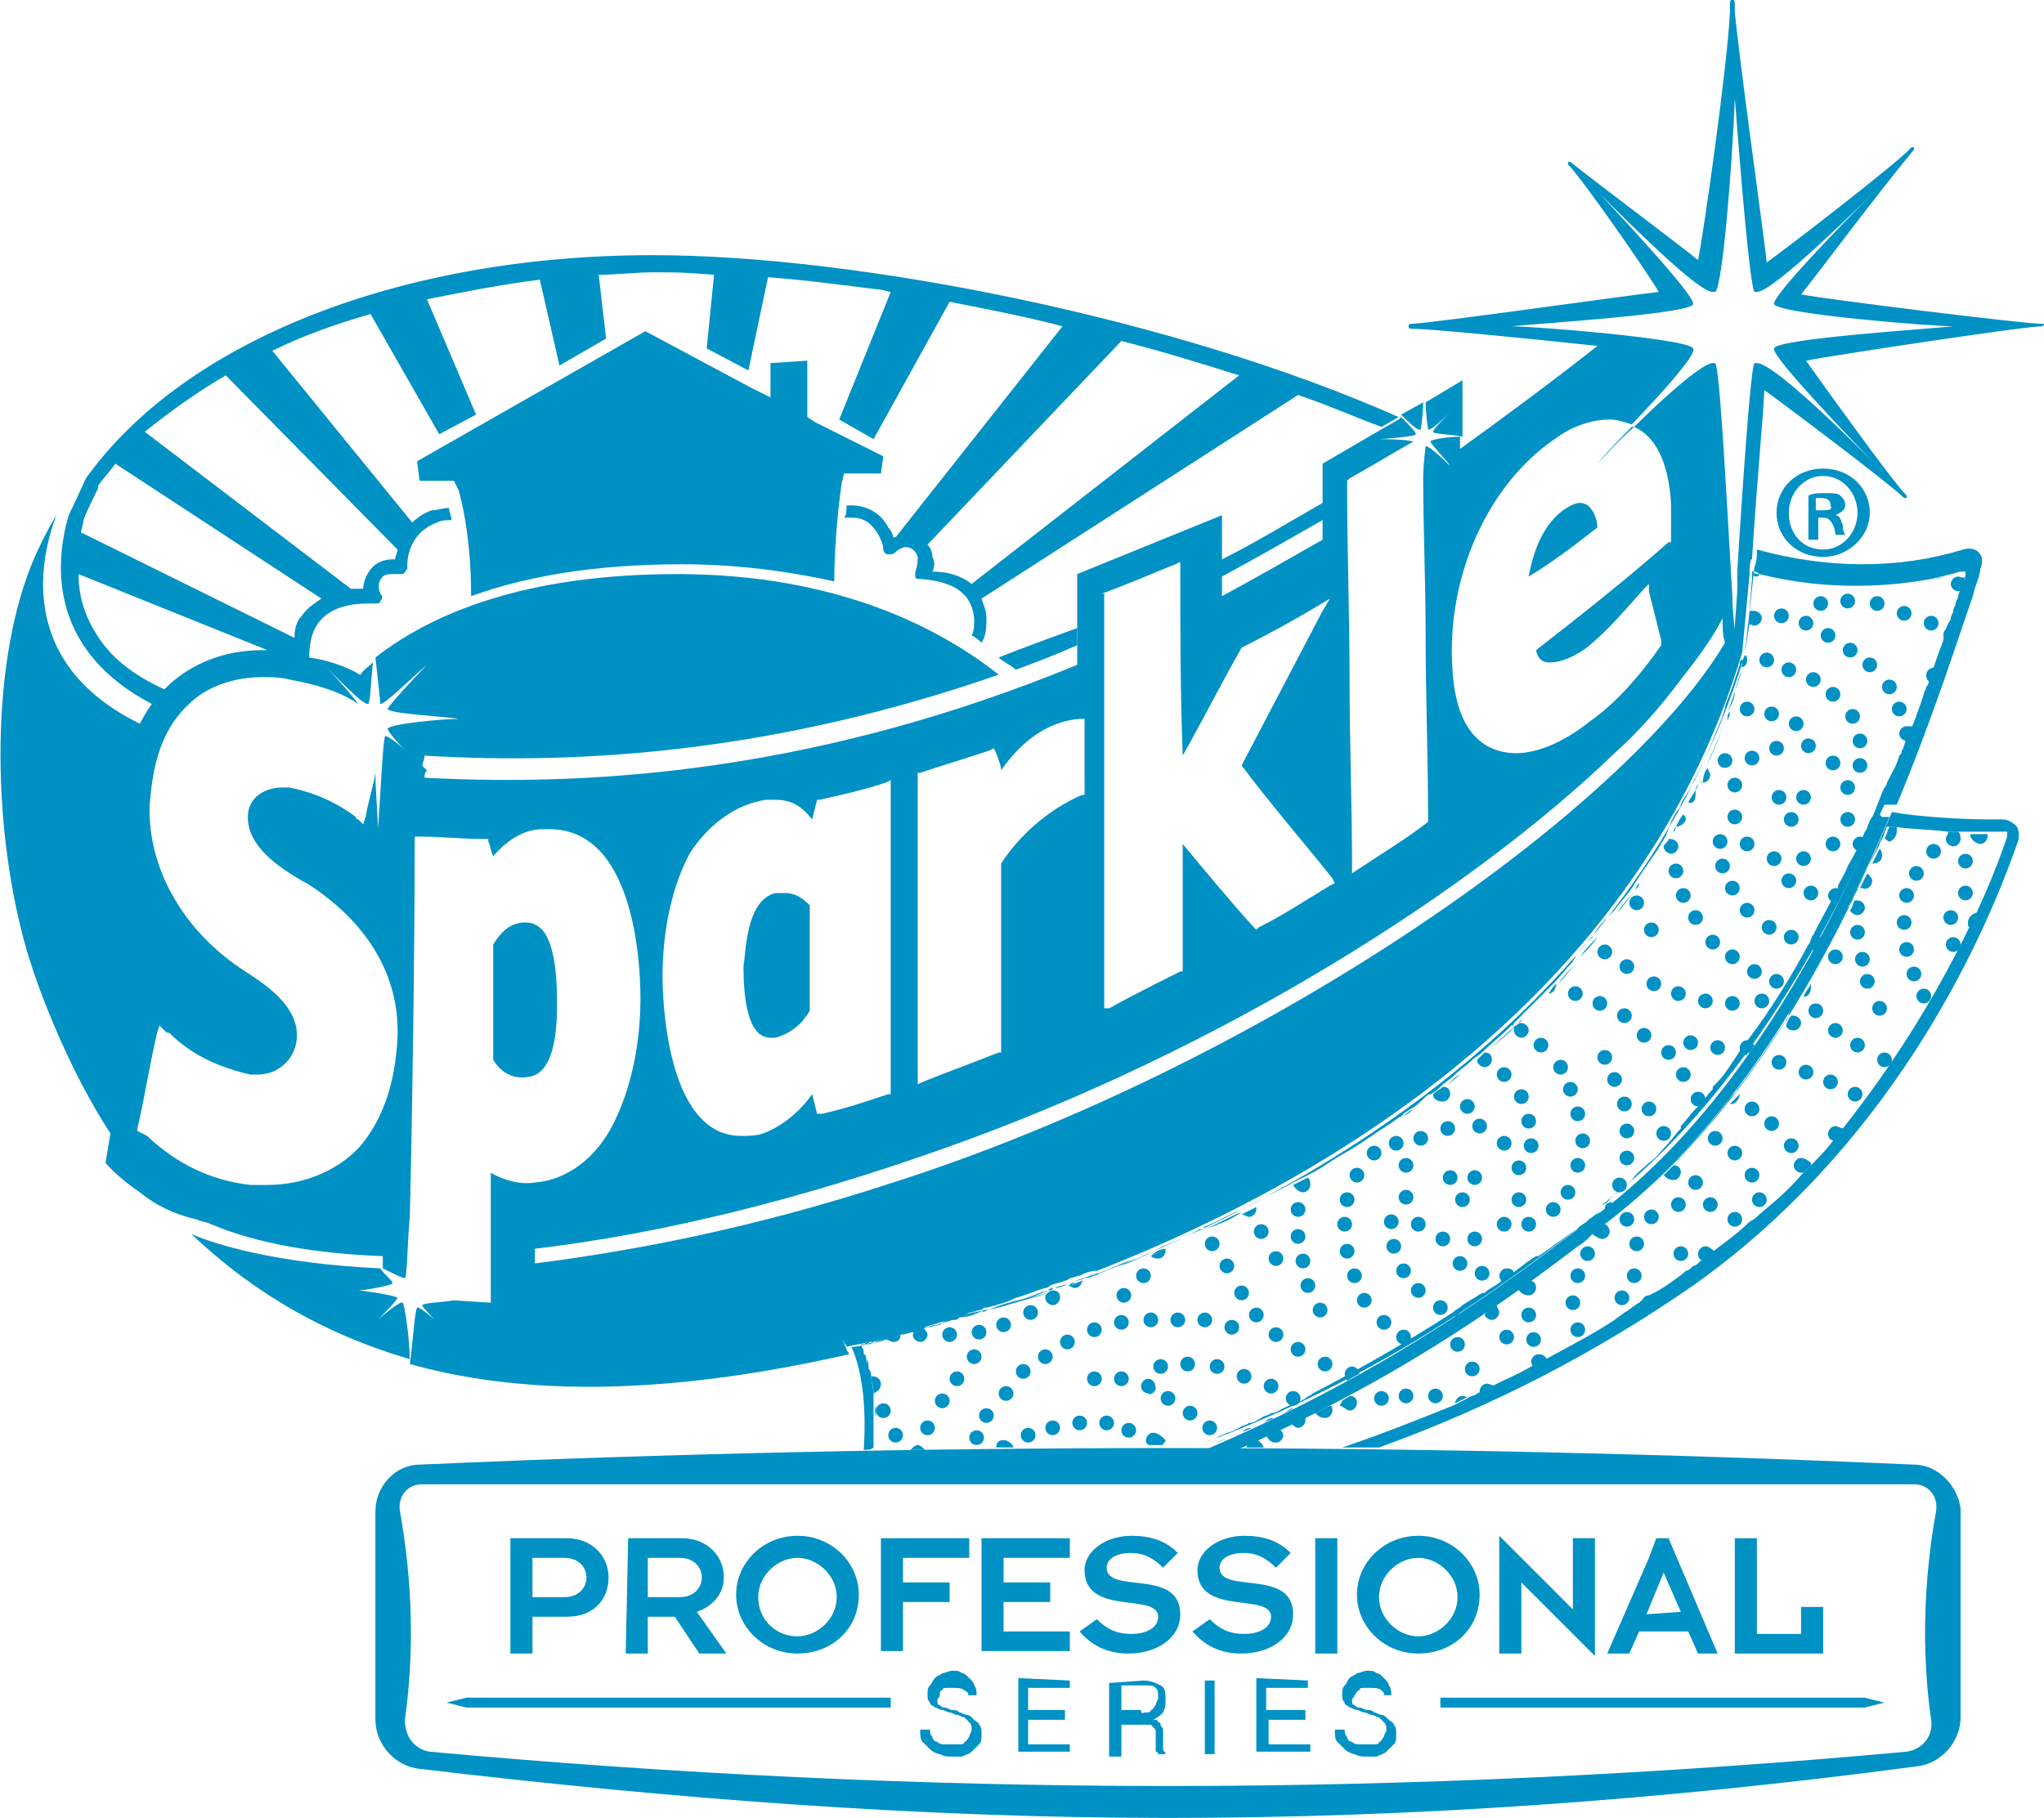 <svg id="Artwork" xmlns="http://www.w3.org/2000/svg" viewBox="0 0 83.3 74.1"><style>.st0{fill:#0091c5}.st1{fill:none}</style><path class="st0" d="M78 59.7c-20.3-.9-40.6-.9-60.9 0-1 0-1.8.9-1.8 1.9v8.5c0 1 .8 1.9 1.8 2 10.1 1.2 20.3 2 30.5 2 9.8 0 20-.7 30.5-2.1 1-.1 1.8-1 1.8-2v-8.5c-.1-.9-.9-1.8-1.9-1.8zm.9 1.9c-.5 2.8-.6 5.7-.2 8.5.1.6-.3 1.2-1 1.3-9.8.9-20 1.4-30.1 1.4s-20.3-.5-30.1-1.4c-.6-.1-1-.6-1-1.3.4-2.8.3-5.7-.2-8.5-.1-.6.3-1.1.9-1.1H78c.6 0 1 .5.9 1.1z"/><path class="st0" d="M39.3 68.9c-.1-.1-.3-.1-.5-.1h-.2c-.1 0-.2 0-.2.1-.1 0-.1.1-.1.2s-.1.1-.1.2 0 .2.1.2c.1.1.1.1.2.1s.2.1.3.1c.1 0 .2 0 .3.1.1 0 .2.1.3.1.1 0 .2.1.3.2.1.1.2.1.2.2.1.1.1.2.1.4s0 .3-.1.4l-.3.3c-.1.1-.2.1-.4.2h-.4c-.2 0-.3 0-.5-.1-.1 0-.3-.1-.4-.2l-.3-.3c-.1-.1-.1-.3-.1-.5h.4c0 .1 0 .2.1.3 0 .1.1.2.2.2.1.1.2.1.3.1h.6c.1 0 .2 0 .2-.1.1 0 .1-.1.2-.2 0-.1.1-.2.1-.3 0-.1 0-.2-.1-.3l-.2-.2c-.1 0-.2-.1-.3-.1-.1 0-.2-.1-.3-.1-.1 0-.2-.1-.3-.1-.1 0-.2-.1-.3-.1-.1-.1-.2-.1-.2-.2-.1-.1-.1-.2-.1-.3 0-.2 0-.3.1-.4s.1-.2.2-.3c.1-.1.2-.1.3-.2.1 0 .3-.1.4-.1.2 0 .3 0 .4.1.1 0 .2.1.3.2.1.1.2.2.2.3.1.1.1.3.1.4h-.4c.1 0 .1-.1-.1-.2zm4.3-.4v.3h-1.7v.9h1.5v.4h-1.5v1h1.7v.3h-2.1v-3l2.1.1zm3 0c.3 0 .5.1.7.2s.2.3.2.6c0 .2 0 .3-.1.5-.1.1-.2.2-.4.3.1 0 .2 0 .2.1.1 0 .1.1.1.1 0 .1.1.1.1.2v.8c0 .1.1.1.1.2h-.3s0-.1-.1-.1v-.8c0-.1 0-.1-.1-.2l-.1-.1h-1.2v1.3h-.5v-3l1.4-.1zm.1 1.3c.1 0 .2 0 .2-.1.1 0 .1-.1.2-.2 0-.1.1-.2.1-.3 0-.2 0-.3-.1-.4s-.2-.1-.4-.1h-1v1h.8c0 .2.1.1.2.1zm2.8-1.3v3h-.4v-3h.4zm3.8 0v.3h-1.7v.9h1.6v.4h-1.5v1h1.7v.3h-2.2v-3l2.1.1zm3 .4c-.1-.1-.3-.1-.5-.1h-.2c-.1 0-.2 0-.2.1-.1 0-.1.1-.2.2 0 .1-.1.1-.1.2s0 .2.1.2c.1.1.1.1.2.1s.2.1.3.1c.1 0 .2 0 .3.1.1 0 .2.1.3.1.1 0 .2.1.3.2.1.1.2.1.2.2.1.1.1.2.1.4s0 .3-.1.4l-.3.3c-.1.1-.2.1-.4.2h-.4c-.2 0-.3 0-.5-.1-.1 0-.3-.1-.4-.2l-.3-.3c-.1-.1-.1-.3-.1-.5h.4c0 .1 0 .2.1.3 0 .1.1.2.2.2.1.1.2.1.3.1h.6c.1 0 .2 0 .2-.1.1 0 .1-.1.2-.2 0-.1.1-.2.1-.3 0-.1 0-.2-.1-.3l-.2-.2c-.1 0-.2-.1-.3-.1-.1 0-.2-.1-.3-.1-.1 0-.2-.1-.3-.1-.1 0-.2-.1-.3-.1-.1-.1-.2-.1-.2-.2-.1-.1-.1-.2-.1-.3 0-.2 0-.3.1-.4s.1-.2.2-.3c.1-.1.2-.1.3-.2.1 0 .3-.1.4-.1.2 0 .3 0 .4.1.1 0 .2.1.3.2.1.1.2.2.2.3.1.1.1.3.1.4h-.4c.2 0 .1-.1 0-.2zm-20 .7H19l-.8-.2.8-.2h17.3zm39.7 0H58.7v-.4H76l.8.2zm-55.1-6.9h2.2c1 0 1.7.7 1.7 1.6s-.6 1.6-1.7 1.6h-1.4v1.5h-.9v-4.7h.1zm.8 2.4H23c.6 0 .9-.4.9-.8s-.3-.8-.9-.8h-1.3v1.6zm3.9-2.4h2.2c1 0 1.7.7 1.7 1.6 0 .7-.5 1.2-1.1 1.4l1.2 1.7h-1.1l-1-1.5h-1.1v1.5h-.9l.1-4.7zm.8 2.4h1.3c.6 0 .9-.4.9-.8s-.3-.8-.9-.8h-1.3v1.6zm6.1-2.5c1.4 0 2.5 1.1 2.5 2.4 0 1.4-1.1 2.4-2.5 2.4S30 66.3 30 65c0-1.3 1.1-2.4 2.5-2.4zm0 4.1c.8 0 1.6-.7 1.6-1.6s-.8-1.6-1.6-1.6-1.6.7-1.6 1.6c0 .9.7 1.6 1.6 1.6zm3.4-4h3.6v.8h-2.7v1h1.9v.8h-1.9v2h-.9v-4.6zm4.1 0h3.6v.8h-2.7v1h1.9v.8h-1.9v1.2h2.7v.8H40v-4.6zm4.7 3.3c.4.4.8.6 1.4.6.7 0 1.1-.3 1.1-.7 0-1-3 0-3-1.9 0-.8.9-1.4 1.9-1.4.8 0 1.4.2 1.9.7l-.6.6c-.4-.4-.8-.6-1.3-.6-.7 0-1 .3-1 .6 0 1.1 3 0 3 1.9 0 1-1 1.6-2.1 1.6-.7 0-1.4-.2-2-.9l.7-.5zm4.6 0c.4.4.8.6 1.4.6.7 0 1.1-.3 1.1-.7 0-1-3 0-3-1.9 0-.8.9-1.4 1.9-1.4.8 0 1.4.2 1.9.7l-.6.6c-.4-.4-.8-.6-1.3-.6-.7 0-1 .3-1 .6 0 1.1 3 0 3 1.9 0 1-1 1.6-2.1 1.6-.7 0-1.4-.2-2-.9l.7-.5zm4.3-3.3h.9v4.7h-.9v-4.7zm4.2-.1c1.4 0 2.5 1.1 2.5 2.4 0 1.4-1.1 2.4-2.5 2.4s-2.5-1.1-2.5-2.4 1.1-2.4 2.5-2.4zm0 4.1c.8 0 1.6-.7 1.6-1.6s-.8-1.6-1.6-1.6-1.6.7-1.6 1.6.8 1.6 1.6 1.6zm4.2-2.2v2.9h-.9v-4.8l3 3v-2.9h.9v4.8l-3-3zm5.2-1l.3-.8h.5l2 4.7h-.8l-.4-.9h-2l-.4.9h-.9l1.7-3.9zm1.3 2.2l-.7-1.6-.7 1.7 1.4-.1zm2.2-3h.9v3.9h1.8v-1.1h.9v1.9h-3.6v-4.7z"/><path class="st1" d="M57.2 45.5c-.2.1-.4.3-.6.4.2-.1.4-.3.6-.4zm4 6.8c-.2.2-.5.3-.7.5.2-.1.5-.3.7-.5zm-4.9-6.2l-.9.6.9-.6zm10.2 2.3c-.2.2-.5.4-.7.6.2-.2.5-.4.7-.6zM50.9 58.8c-.2.1-.3.1-.5.2h.3l.2-.2zm4.5-12.1c-.3.2-.7.4-1 .6.4-.1.7-.4 1-.6zm9.3 3.1zm-12.3 7.7c-.2.1-.3.2-.5.2.1 0 .3-.1.5-.2zm26.5-30.3c-.1.2-.1.4-.2.6.2-.6.4-1.2.6-1.7-.1.4-.3.7-.4 1.1zM53.3 57.1c-.2.1-.3.2-.5.2.1 0 .3-.1.5-.2zm6.4-3.7c-.1.1-.3.2-.4.3.1-.1.2-.2.4-.3zm.7-.5c-.3.2-.5.3-.8.5.3-.2.6-.4.8-.5zm16.1-19.4c-.1.1-.1.2-.2.4.1-.1.1-.3.2-.4zm-.9 2.1c-.1.3-.3.6-.4.8.1-.3.2-.6.4-.8zm-7 10.7c-.2.2-.4.5-.6.7.2-.3.4-.5.6-.7zm5.3-7.5zm5.4-12.7c.1-.3.2-.5.2-.7 0 .1 0 .1-.1.2 0 .1-.1.3-.1.5zm-8-.7l-.1 1.3zm5.7 6.9c-.2.4-.3.8-.5 1.2.2-.4.3-.8.5-1.2zM46.9 51.1zm23.7-7.2c-.2.3-.4.5-.6.7.2-.2.4-.4.6-.7zm.8-20.5v.2-.1zM52.8 48.3zm-2.2 1.1zm19.3-4.6c-.2.2-.4.5-.6.7.2-.3.4-.5.6-.7zm-20.7 5.3c-.1 0-.1 0-.2.1.1 0 .1-.1.2-.1zm25-11.9c0 .1-.1.2-.1.2.4-.7.7-1.3 1-1.9-.1.1-.1.3-.2.4-.2.4-.4.9-.7 1.3zm-9 11.2c.1-.1.2-.2.3-.2-.1 0-.1.1-.2.1 0 0 0 .1-.1.1zm5.4-5.5l.6-.9s0 .1-.1.1c-.1.3-.3.5-.5.8zm-1.9 2.3c.2-.2.4-.5.6-.7-.2.3-.4.5-.6.7zm-5.2-6.1zm3 8.2c.2-.2.5-.4.7-.7-.2.3-.4.5-.7.7zm.8-.6c.2-.2.5-.4.7-.7-.3.2-.5.5-.7.7zm.8-13.8c-.1.1-.1.2-.2.4 0-.1.1-.1.1-.2.1-.1.1-.1.1-.2zm9-1.8c.2-.4.3-.8.5-1.1-.2.3-.4.7-.5 1.1zm-10.5 4.2zm9.4-1.6c-.1.3-.3.6-.4.8.2-.5.4-1 .7-1.4 0 .1-.1.2-.1.3-.1.1-.2.2-.2.3zm-9.2 1.2v.1zM50.6 58.4c-.2.1-.4.2-.5.2.1-.1.3-.2.5-.2zm4.8-2.4l-.6.3c-.4.2-.8.4-1.3.7 2.1-1.1 4-2.2 5.7-3.3-1.1.7-2.4 1.5-3.8 2.3zm15.7-29c0 .1 0 .2-.1.2 0 0 .1-.1.1-.2zM51.5 57.9c-.2.1-.3.2-.5.2.1 0 .3-.1.5-.2zm11-16.8l-.4.4c.1-.2.2-.3.4-.4zm2.1 8.7c.1 0 .1 0 0 0 .2-.2.4-.3.6-.4-.2.2-.5.4-.6.4-.1.1 0 .1 0 0zm-4.1-6.9c-.1.1-.3.2-.4.3.2-.1.3-.2.4-.3zm5 7s0-.1 0 0c-.1.1-.3.2-.5.4.2-.2.3-.3.5-.4zm-2.4-9.4zm14.7-10.3c.2-.6.5-1.2.7-1.8-.1.4-.3.8-.5 1.3 0 .2-.1.4-.2.5zM62.7 51.3zm-.9.7c-.2.1-.4.3-.5.4.5-.3 1-.7 1.4-1-.3.1-.6.3-.9.6zm12.9-31.4c0-.2-.1-.3-.4-.3h-.2v.5h.2c.2 0 .4 0 .4-.2zm-36.9 1.6c.1.1.2.3.2.5v.6c.7.1 1.2.2 1.6.5l10.9-8.5c-1.6-.5-3.2-1-4.8-1.4l-7.9 8.3z"/><path class="st1" d="M52.9 16.1l-12.7 8.5c.1.2.2.5.2.8 0 .4-.1.7-.2 1-.1-.1-.3-.2-.4-.3.1-.2.2-.5.1-.7-.1-1-.7-1.5-2.2-1.6-.1 0-.2 0-.2-.1s-.1-.2 0-.2c.1-.2.1-.5.1-.6-.1-.3-.3-.4-.5-.4s-.3.1-.4.2c-.1.1-.2.1-.3.1-.1 0-.2-.1-.2-.2 0-.2-.1-.4-.2-.6-.3-.5-.6-.7-1.1-.7h-.3c0-.2 0-.4.1-.5h.2c.7 0 1.2.3 1.5.9.1.1.1.3.2.4h.1l6.8-8.6c-1.6-.4-3.1-.7-4.6-1l-3.1 5.6-1.6-1 2.1-5.1c-.1 0-.3-.1-.5-.1-1.6-.2-3.1-.4-4.5-.5l-.8 3.7-1.7-.9.3-3c-1.3-.1-1.4-.1-2.5-.1-.7 0-1.5 0-2.2.1l.3 2.6-1.9 1.1-.8-3.5c-1.6.2-3.1.4-4.6.8l2 4.7-1.5.8-2.8-4.9c-1.4.4-2.8.9-4 1.5l5.7 7c.2-.2.5-.4.8-.5.2-.1.4-.1.7-.1 0 .2.1.3.1.5-.2 0-.4 0-.6.1-1.3.5-1.2 1.8-1.2 1.8 0 .1 0 .2-.1.2-.1.1-.2.1-.2.1H16c-.1 0-.3 0-.4.1-.3.4-.2.7-.1.7v.3c-.1.1-.2.1-.2.1H15c-.6 0-1.6.1-2.1.9-.2.3-.3.8-.3 1.3.7.1 1.3.4 1.9.6.1 0 .2.1.2.1l.5-.5c-.1.8-.2 1.6-.2 1.7-.2 0-.8-.6-1.8-1.6.5.5 1.2 1.2 1.4 1.6-.8-.4-1.7-.7-2.8-1-.4-.1-.7-.1-1.1-.1-1.2 0-2.2.4-3 1.1-1.3 1.2-1.5 2.9-1.6 4.1-.1 2.7 1.4 5.3 3.9 6.8 1.1.7 2.1 1.5 2.1 2.6 0 .9-.7 1.6-1.6 1.6h-.3c-1.3-.2-2.4-.8-3.3-1.7-.1-.1-.1-.1-.2-.1l-.2-.2-.1.3c-.3 1.3-.5 2.6-.8 3.9v.1l.1.1.1.1c1 1 2.4 1.6 4.1 1.9h.7c1.5 0 2.9-.6 3.8-1.6 1-1.1 1.4-2.5 1.5-4.4.1-2.4-1.2-4.7-3.7-6.3l-.2-.1c-1-.6-2.2-1.4-2.2-2.6 0-.8.7-1.2 1.4-1.2h.3c1 .2 2 .6 2.7 1.2l.1.1.2.2.1-.3c.1-.6.3-1.2.4-1.8.1.8.1 1.7.1 2.3.1-1.2.2-3.7.3-3.8.2 0 1.1.8 1.7 1.4 0 .1 0 .2-.1.3 7.5.4 16.4-.4 26.6-4.6v-3.7l5.9-2.4v1.8c1.4-.7 2.7-1.5 4.1-2.3v-1.6l2.4-1.4c-.8-.4-1.9-.9-3.1-1.3zm-34.7 3.5h-1l-.1-.8 9.3-5.3 4.3 2.3.8.4v-1.4l1.5-.1V17l.3.2 2.6 1.5-.1.7h-1.5l-.1.4c-.2 1.4-.3 2.9-.3 4-1.8-.5-3.9-.7-6.2-.7-3.6 0-6.4.5-8.6 1.3 0-1.2-.1-2.8-.5-4.3l-.1-.4-.3-.1zm-.8 11.2c0 .2-.1.3-.1.5-1.1-1.1-1.4-1.5-1.4-1.6.1-.2 2.3-.3 2.9-.4-.6 0-2.8-.2-2.9-.4-.1-.1 1.1-1.3 1.6-1.8-.5.6-1.6 1.6-1.9 1.6-.1-.1-.2-1-.2-1.9 2.3-1.8 6.2-3.4 12.3-3.4 6.5 0 10.7 2.2 13.1 4-9 3.2-16.8 3.8-23.4 3.4zm26.4-4.5c-.8.3-1.7.7-2.5 1-.2-.2-.4-.3-.7-.5 1-.4 2.1-.8 3.1-1.2.1.2.1.4.1.7zm-8.1 31.6z"/><path class="st1" d="M14.8 24.1c0-.3 0-.6.4-.9.2-.2.5-.3.8-.3h.1c0-.1 0-.3.1-.4l-7-7.1c-1.2.7-2.3 1.5-3.2 2.4l8.4 6.4c.1-.1.3-.1.4-.1zm20.4 31.1c0-.1 0-.1 0 0 0-.1 0-.1 0 0zM12 26l.3-.9c.2-.3.5-.6.8-.7l-8.4-5.5c-.3.3-.5.6-.7.9v.1c-.1.2-.5 1-.6 1.3 0 .1-.1.3-.1.5L12 26zm63.7-5.1c0-.8-.6-1.5-1.4-1.5s-1.4.7-1.4 1.5.6 1.5 1.4 1.5 1.4-.7 1.4-1.5zm-.9 1c-.1-.1-.1-.2-.1-.4s-.1-.3-.4-.3h-.2v.7h-.4v-1.8c.2 0 .4-.1.7-.1.3 0 .5.1.6.1.1.1.2.2.2.4s-.2.4-.4.4c.2.1.3.2.3.4.1.3.1.4.1.4h-.4v.2zM45.5 51.6zm12.1-6.4c.2-.1.4-.3.5-.4-.2.2-.4.3-.5.4z"/><path class="st1" d="M70.9 23.3s.5-8.3.7-8.5h.1c.7 0 4.8 4.2 4.9 4.2l-.1-.1c-2.7-2.7-4.2-4.4-4.1-4.7.2-.4 6.4-.9 7.3-.9-.9 0-7.2-.5-7.3-.9-.1-.4 2.6-3.1 4.1-4.6-.2.2-4.1 4.1-4.8 4.1h-.1c-.3-.2-.7-5.2-.8-7.9v-.4.4c-.2 2.6-.6 7.6-.8 7.9h-.1c-.6 0-3.4-2.8-4.6-4 1.4 1.4 4 4.2 3.8 4.5-.2.4-6.5.9-7.4.9.9.1 7.3.5 7.4.9 0 .1-.3.7-2.5 3.1h.1c1.3-1.2 2.8-2.6 3.2-2.6h.1c.2.2.5 6.3.7 9.5 0 .7.1 1.2.1 1.6v-.1l.1-1.6v-.8zm8.3.2zM35.4 55.8c0-.1 0-.1 0 0 0-.1 0-.1 0 0zm.3 2.6zm.7-10.2c15-4.8 29.7-15.1 33.9-22 0-.3 0-.7-.1-1-.4.8-.9 1.6-1.7 2.5-.9 1.2-1.8 2.2-2.7 3-5.8 5.6-16 12.1-27.3 16.1-6 2.1-11.7 3.5-16.7 4.1v.5c3.9-.4 8.8-1.4 14.6-3.2zm-1.1 7.3c0-.1 0-.1 0 0 0-.1 0-.1 0 0z"/><path class="st1" d="M65 19s0-.1 0 0c.6-.7 1.1-1.2 1.5-1.6-.3-.1-.6-.2-.9-.2-.6 0-1.4.3-2.1.7-2.9 1.9-4.6 5.8-4.3 9.6.3 2.9 1.8 3.3 2.6 3.3.9 0 2-.5 3-1.3s1.9-1.9 2.9-3.1v-.2l-.5-2v-.4l-.2.3c-.8.9-1.5 1.6-2.1 2.2-.3.2-1.1.8-1.7.8-.2 0-.5-.1-.6-.5 1.9-1.4 3.7-2.9 5.4-4.4h.1v-1.6c-.1-1.6-.6-2.6-1.5-3.1-.6.5-1.2 1.1-1.6 1.5zm-1.3 1.8c.3-.2.5-.3.7-.3.5 0 .6.7.7 1-.9.7-1.8 1.4-2.7 2 .1-1.1.6-2.1 1.3-2.7zM35.6 57.3zM53.9 22v-.8c-1.4.8-2.8 1.6-4.1 2.3v.8c1.3-.7 2.7-1.4 4.1-2.3zm-47 5.9c1-.9 2.3-1.4 3.8-1.4h.2l-7.7-3.1c0 .8.2 1.6.7 2.4.6.9 1.5 1.7 2.8 2.3l.2-.2zm57.5 22.8c.2-.1.4-.3.5-.4-.2.1-.3.2-.5.4z"/><path class="st1" d="M44.9 33.7v7.4l.2-.1c1-.5 2-1 2.9-1.5h.1v-4.9l.2-.4c1 1.2 1.9 2.3 2.9 3.4l.1.1.1-.1c.9-.5 1.9-1.1 2.9-1.7l.2-.1-.1-.2c-1.2-1.4-2.5-3-3.7-4.6l3.3-6.3.3-.5-.5.3c-1 .6-2.1 1.1-3.1 1.7-.7 1.4-1.5 2.8-2.4 4.4 0-2.6 0-5.1-.1-7.7v-.3l-.2.1c-1 .4-1.9.8-2.9 1.2H45v.1c-.1 3.4-.1 6.6-.1 9.7zm-4.5-3.1l-.2.1c-.9.3-1.9.6-2.8.9h-.1v12.7l.2-.1c1-.4 2.1-.8 3.1-1.2h.1v-7.7c.7-1.1 1.9-2.2 3.3-2.8h.1v-3.1h-.2c-1.2.1-2.2.9-3.3 2.2-.1-.2-.1-.4-.2-.7v-.3zM27 40c0 .7.1 6.5 3.2 6.5.3 0 .6-.1.9-.1.8-.3 1.4-.9 2-1.6l.2.8h.2c.9-.3 1.8-.5 2.7-.8h.1v-13l-.2.1c-.9.2-1.8.5-2.7.7h-.1l-.2.8c-.4-.4-.8-.8-1.5-.8h-.4c-1.3.2-2.4 1.1-3.1 2.4-1 1.7-1.1 3.7-1.1 5zm4.7 2.3h-.2c-.2 0-.4-.1-.5-.2-.4-.4-.6-1.3-.6-2.7 0-.7 0-2.8 1.3-3h.4c.4 0 .7.2 1 .5v4.3c-.4.5-.8.9-1.4 1.1zm34.1-5c.1-.1.1 0 0 0zm-.7 1c0-.1.1-.1.1-.2 0 .1-.1.1-.1.2zm-2.4 14.2c0 .2-.2.3-.3.3-.2 0-.3-.2-.3-.3v-.1c-.3.2-.6.5-1 .7.1.1.1.2.1.3 0 .2-.2.3-.3.3-.2 0-.3-.1-.3-.3-1.6 1.1-3.4 2.2-5.4 3.3.2 0 .3.2.3.3 0 .2-.2.3-.3.3-.2 0-.3-.2-.3-.3 0-.1 0-.1.1-.2-.2.1-.3.2-.5.3.1.1.1.1.1.2 0 .2-.2.3-.3.3-.2 0-.3-.1-.3-.3-.1.1-.3.1-.4.2v.2c0 .2-.2.3-.3.3-.1 0-.3-.1-.3-.2-.5.3-.7.3-.8.4.1.1.2.2.2.3 0 .2-.2.3-.3.3-.2 0-.3-.2-.3-.3-.2.1-.4.2-.7.3h.1c.2 0 .3.1.3.3h3.3c1.6-.5 3.1-1.1 4.5-1.7 0-.2.2-.3.3-.3.1 0 .2 0 .3.1.1-.1.3-.1.4-.2v-.1c0-.2.2-.3.3-.3.1 0 .2.1.3.1.5-.2 1-.5 1.6-.8-.1-.1-.1-.2-.1-.3 0-.2.2-.3.3-.3.2 0 .3.1.3.3 1-.5 1.9-1 2.8-1.6 0-.2.2-.3.3-.3h.1c.2-.1.4-.3.6-.4v-.2c0-.2.2-.3.3-.3.1 0 .2.1.3.1.4-.3.8-.5 1.2-.8 0-.2.2-.3.3-.3h.1c.1-.1.2-.2.3-.2-.2 0-.3-.2-.3-.3 0-.2.2-.3.3-.3.2 0 .3.2.3.3v.1c.6-.4 1.1-.9 1.6-1.3 0-.2.2-.3.3-.3.6-.5 1.1-1.1 1.7-1.6h-.1c-.2 0-.3-.2-.3-.3 0-.2.2-.3.3-.3.2 0 .3.2.3.3v.1c.3-.4.6-.7 1-1.1-.2 0-.3-.2-.3-.3 0-.2.2-.3.3-.3.2 0 .3.1.3.2 2.4-2.9 4.1-5.8 5.2-8.3-.1-.1-.1-.1-.1-.2 0-.2.2-.3.3-.3.5-1.1.9-2.2 1.2-3v-.2h-.8v.1c0 .2-.2.3-.3.3-.2 0-.3-.2-.3-.3v-.1h-.5c.1.1.1.2.1.3 0 .2-.2.3-.3.3-.2 0-.3-.2-.3-.3s.1-.2.2-.3c-.8 0-1.6-.1-2.2-.2v.2c0 .2-.2.3-.3.3-.1 0-.1 0-.2-.1-.1.1-.1.3-.2.4.1.1.1.2.1.3 0 .2-.2.3-.3.3-.1.1-.1.3-.2.4.1.1.2.2.2.3 0 .2-.2.3-.3.3h-.1c-.1.1-.1.3-.2.4h.1c.2 0 .3.2.3.3 0 .2-.2.3-.3.3-.2 0-.3-.1-.3-.2-.5 1.1-1.1 2.1-1.7 3.1v.2c0 .2-.2.3-.3.3-.1.2-.3.5-.4.7h.1c.2 0 .3.2.3.3 0 .2-.2.3-.3.3-.2 0-.3-.1-.3-.3-.6 1-1.3 1.9-1.9 2.7v.1c0 .2-.2.3-.3.3h-.1c-.7.9-1.5 1.7-2.2 2.5.1 0 .3.2.3.3 0 .2-.2.3-.3.3-.2 0-.3-.1-.3-.3-.7.7-1.5 1.4-2.3 2h-.1c.1 0 .2.2.2.3 0 .2-.2.3-.3.3-.2 0-.3-.1-.3-.3l-.1.1c-.2.1-.3.3-.5.4-.6.5-1.3 1-2 1.5.1-.1.3 0 .3.2zm-6.4 4.8c-.2 0-.3-.2-.3-.3 0-.2.2-.3.3-.3s.3.2.3.3-.2.3-.3.3zm1 0c-.2 0-.3-.2-.3-.3 0-.2.2-.3.3-.3.2 0 .3.2.3.3.1.1-.1.3-.3.3zm1.2 0c-.2 0-.3-.2-.3-.3 0-.2.2-.3.3-.3.2 0 .3.2.3.3 0 .1-.1.3-.3.3zm.9-2.2c-.2 0-.3-.2-.3-.3 0-.2.2-.3.3-.3.2 0 .3.2.3.3.1.2-.1.3-.3.3zm.6 1.1c-.2 0-.3-.2-.3-.3 0-.2.2-.3.3-.3.2 0 .3.2.3.3 0 .1-.1.3-.3.3zm17.3-17.5c0-.2.2-.3.3-.3.2 0 .3.2.3.3 0 .2-.2.3-.3.3-.1 0-.3-.2-.3-.3zm.3 1c0-.2.2-.3.3-.3.2 0 .3.2.3.3 0 .2-.2.3-.3.3-.1.1-.3-.1-.3-.3zm.8 1.3c-.2 0-.3-.2-.3-.3 0-.2.2-.3.3-.3.2 0 .3.2.3.3.1.1-.1.3-.3.3zm1.2-2.2c-.2 0-.3-.2-.3-.3 0-.2.2-.3.3-.3.2 0 .3.2.3.3 0 .2-.1.3-.3.3zm.5-4c.2 0 .3.2.3.3 0 .2-.2.3-.3.3-.2 0-.3-.2-.3-.3 0-.2.1-.3.3-.3zm0 1.3c.2 0 .3.2.3.3 0 .2-.2.3-.3.3-.2 0-.3-.2-.3-.3-.1-.1.1-.3.3-.3zm-.6 1c.2 0 .3.2.3.3 0 .2-.2.3-.3.3-.2 0-.3-.2-.3-.3 0-.2.1-.3.3-.3zm-.7-2.8c.2 0 .3.2.3.3 0 .2-.2.3-.3.3-.2 0-.3-.2-.3-.3-.1-.1.1-.3.3-.3zm-.7 1c.2 0 .3.2.3.3 0 .2-.2.3-.3.3-.2 0-.3-.2-.3-.3 0-.2.2-.3.3-.3zm-.4.9c.2 0 .3.2.3.3 0 .2-.2.3-.3.3-.2 0-.3-.2-.3-.3-.1-.2.1-.3.3-.3zm-.1 1c.2 0 .3.2.3.3 0 .2-.2.3-.3.3-.2 0-.3-.2-.3-.3-.1-.1.1-.3.3-.3zm-9.1 14.3c-.2 0-.3-.2-.3-.3 0-.2.2-.3.3-.3s.3.2.3.3c0 .1-.2.3-.3.3zm1.2-2c-.2 0-.3-.2-.3-.3 0-.2.2-.3.3-.3.2 0 .3.2.3.3s-.1.3-.3.3zm2-.3c-.2 0-.3-.2-.3-.3 0-.2.2-.3.3-.3.2 0 .3.2.3.3.1.2-.1.3-.3.3zm2.9-4.7c-.2 0-.3-.2-.3-.3 0-.2.2-.3.3-.3.2 0 .3.2.3.3.1.1-.1.3-.3.3zm1.1-1.5c-.2 0-.3-.2-.3-.3 0-.2.2-.3.3-.3.2 0 .3.2.3.3.1.1-.1.3-.3.3zm1.4.2c0 .2-.2.3-.3.3-.2 0-.3-.2-.3-.3 0-.2.2-.3.3-.3.2 0 .3.1.3.3zm-.5-2.5c.2 0 .3.2.3.3 0 .2-.2.3-.3.3-.2 0-.3-.2-.3-.3s.2-.3.3-.3zm-.2-.7c0 .2-.2.3-.3.3-.2 0-.3-.2-.3-.3 0-.2.2-.3.3-.3.2 0 .3.1.3.3zm-.2-.9c0 .2-.2.3-.3.3-.2 0-.3-.2-.3-.3 0-.2.2-.3.3-.3.2 0 .3.1.3.3zm-.5-1.4c.2 0 .3.2.3.3 0 .2-.2.3-.3.3-.2 0-.3-.2-.3-.3s.1-.3.3-.3zm-.1 6.5c.2 0 .3.2.3.3 0 .2-.2.3-.3.3-.2 0-.3-.2-.3-.3-.1-.1.1-.3.3-.3zm-.8-5.6c.2 0 .3.2.3.3 0 .2-.2.3-.3.3-.2 0-.3-.2-.3-.3 0-.1.1-.3.3-.3zm0 3.1c.2 0 .3.2.3.3 0 .2-.2.3-.3.3-.2 0-.3-.2-.3-.3 0-.2.1-.3.3-.3zm-.8-.8c.2 0 .3.2.3.3 0 .2-.2.3-.3.3-.2 0-.3-.2-.3-.3s.1-.3.3-.3zm-.4 2.4c.2 0 .3.2.3.3 0 .2-.2.3-.3.3-.2 0-.3-.2-.3-.3-.1-.1.1-.3.3-.3zm-.3 3.4c0 .2-.2.3-.3.3-.2 0-.3-.2-.3-.3 0-.2.2-.3.3-.3.2-.1.3.1.3.3zm-.8-3.7c.2 0 .3.2.3.3 0 .2-.2.3-.3.3-.2 0-.3-.2-.3-.3 0-.2.1-.3.3-.3zm-.3 2.5c.2 0 .3.2.3.3 0 .2-.2.3-.3.3-.2 0-.3-.2-.3-.3-.1-.2.1-.3.3-.3zm-.8 2.8c-.2 0-.3-.2-.3-.3 0-.2.2-.3.3-.3.2 0 .3.2.3.3.1.1-.1.3-.3.3zm0-3.5c.2 0 .3.2.3.3s-.2.3-.3.3c-.2 0-.3-.2-.3-.3s.1-.3.3-.3zm-.7 1.9c.2 0 .3.2.3.3 0 .2-.2.3-.3.3-.2 0-.3-.2-.3-.3-.1-.2.1-.3.3-.3zm0 2.7c.2 0 .3.2.3.3 0 .2-.2.3-.3.3-.2 0-.3-.2-.3-.3-.1-.1.1-.3.3-.3zm-.8-3.4c.2 0 .3.2.3.3 0 .2-.2.3-.3.3-.2 0-.3-.2-.3-.3-.1-.1.1-.3.3-.3zm-.8 1.9c.2 0 .3.2.3.3 0 .2-.2.3-.3.3-.2 0-.3-.2-.3-.3 0-.2.1-.3.3-.3zm-.7.9c.2 0 .3.2.3.3 0 .2-.2.3-.3.3-.2 0-.3-.2-.3-.3-.1-.1.1-.3.3-.3zm-1.8 3.5c-.2 0-.3-.2-.3-.3 0-.2.2-.3.3-.3.2 0 .3.2.3.3.1.2-.1.3-.3.3zm.7-3.1c.2 0 .3.2.3.3 0 .2-.2.3-.3.3s-.3-.2-.3-.3c0-.1.1-.3.3-.3zm-.2 1.5c0 .2-.2.3-.3.3s-.3-.2-.3-.3c0-.2.2-.3.3-.3s.3.1.3.3zm-.8-1.3c.2 0 .3.2.3.3 0 .2-.2.3-.3.3-.2 0-.3-.2-.3-.3-.1-.2.1-.3.3-.3zm-.2 3.2c.2 0 .3.2.3.3 0 .2-.2.3-.3.3-.2 0-.3-.2-.3-.3s.1-.3.3-.3zm-1.8 1.9c-.2 0-.3-.2-.3-.3 0-.2.2-.3.3-.3.2 0 .3.2.3.3 0 .2-.1.3-.3.3zm.4-3.7c.2 0 .3.2.3.3 0 .2-.2.3-.3.3-.2 0-.3-.2-.3-.3 0-.2.1-.3.3-.3zm-.4.9c.2 0 .3.2.3.3 0 .2-.2.3-.3.3-.2 0-.3-.2-.3-.3-.1-.2.1-.3.3-.3zm-.2 1.1c.2 0 .3.2.3.3 0 .2-.2.3-.3.3-.2 0-.3-.2-.3-.3 0-.2.1-.3.3-.3zm-2.7 2c-.2 0-.3-.2-.3-.3 0-.2.2-.3.3-.3.2 0 .3.2.3.3 0 .2-.1.3-.3.3zm.6-1.2c0-.2.2-.3.3-.3.2 0 .3.2.3.3 0 .2-.2.3-.3.3-.2 0-.3-.1-.3-.3zm.8 1c0 .2-.2.3-.3.3-.2 0-.3-.2-.3-.3 0-.2.2-.3.3-.3.2 0 .3.1.3.3zm-23.7-.9c-.1.1-.1.1 0 0zm31.6-25.5s.1-.1 0 0c.1-.1 0 0 0 0zM59.5 43.8c.2-.2.5-.4.7-.6-.3.2-.5.4-.7.6zm19.2-15.9c0 .1-.1.2-.1.2s0-.1.1-.2zm1-3.1c0 .1-.1.2-.1.3 0-.1.1-.2.1-.3zM49.1 59c.2-.1.3-.1.5-.2-.1 0-.3.1-.5.2zM80 23.9zm.1-.3c0-.1 0-.1.1-.2-.1.1-.1.2-.1.2zm0-.3c-.2 0-.4.1-.5.1.1 0 .3-.1.5-.1zM64.3 39.2c0-.1.1-.1.1-.2 0 .1-.1.1-.1.2z"/><path class="st1" d="M50.9 58.8c.1 0 .1 0 0 0 .3-.1.5-.2.7-.3.2-.1.4-.2.5-.3.1-.1.3-.1.4-.2l.6-.3c.1-.1.3-.1.4-.2l.6-.3c.2-.1.3-.2.5-.3.1-.1.2-.1.3-.2 2-1.1 3.8-2.2 5.4-3.3.2-.1.4-.2.5-.4.3-.2.7-.5 1-.7.1-.1.3-.2.4-.3.7-.5 1.4-1 2-1.5-3.5 2.6-7.8 5.6-13.9 8.3.3.1.5.1.6 0z"/><path class="st0" d="M65.5 49.8c.8-.6 1.5-1.2 2.3-2l.4-.4c.8-.8 1.5-1.6 2.2-2.5.1-.2.3-.3.4-.5.7-.9 1.3-1.8 1.9-2.7.1-.1.2-.2.2-.4.1-.2.3-.5.4-.7s.2-.3.3-.5c.6-1 1.1-2 1.7-3.1.1-.1.1-.3.2-.4.1-.1.1-.3.2-.4l.3-.6c.1-.1.1-.3.2-.4l.3-.6c.1-.1.1-.3.2-.4.1-.2.1-.3.2-.5h.3c.6.1 1.4.1 2.2.2h2.4v.2c-.3.9-.7 1.9-1.2 3l-.3.6c-1.2 2.5-2.9 5.4-5.2 8.3-.1.2-.3.3-.4.5-.3.4-.6.7-1 1.1l-.3.3c-.5.6-1.1 1.1-1.7 1.6-.1.1-.2.2-.4.3-.5.5-1.1.9-1.6 1.3-.1.1-.2.2-.4.3-.1.1-.2.2-.3.2-.1.1-.2.2-.3.2l-.1.1c-.4.3-.8.6-1.2.8-.2.1-.4.2-.6.4-.2.1-.4.3-.6.4-.1.1-.3.2-.4.3-.9.6-1.9 1.1-2.8 1.6l-.6.3c-.5.3-1 .5-1.6.8l-.6.3c-.1.1-.3.1-.4.2l-.6.3c-1.5.6-3 1.2-4.5 1.7h1.5c4.7-1.7 8.9-3.9 12.8-6.6 7.9-5.6 11.7-13.7 13.2-18 .1-.2.1-.5 0-.7-.1-.1-.3-.3-.6-.3h-.5c-1.1 0-2.9-.1-4-.3-2.4 5.8-6.1 12.6-11.6 16.7z"/><path class="st1" d="M35.6 59c.1 0 .1 0 0 0 .1 0 .1 0 0 0z"/><path class="st0" d="M76.6 33.2l-.1.2c-3.2 7.4-7 12.8-11.4 16.1-.2.1-.4.3-.6.4-.1.1-.2.1-.2.2-3.8 2.9-8.4 6.1-15.2 9h1.3c6.2-2.7 10.5-5.7 13.9-8.3.2-.1.4-.3.5-.4l.1-.1c.2-.1.4-.3.5-.4C70.8 45.8 74.6 39 77 33.3h-.3l-.1-.1z"/><path class="st0" d="M64.4 50s0 .1 0 0c-.6.4-1.1.8-1.7 1.2h-.1c-.5.3-.9.7-1.4 1-.2.2-.5.3-.7.5h-.1c-.3.2-.5.3-.8.5-.1.1-.3.2-.4.3-1.7 1.1-3.6 2.2-5.7 3.3-.1.1-.2.1-.3.2-.2.1-.3.2-.5.2-.1.1-.2.1-.4.2s-.3.2-.5.2c-.1.1-.3.1-.4.2-.2.1-.3.2-.5.2-.1.1-.3.1-.4.2-.2.1-.4.2-.5.2-.1.1-.3.1-.4.2-.2.1-.3.1-.5.2 6.9-2.6 11.5-5.9 15.3-8.8zm6.3-24.1c0-.1 0-.1.1-.2l.1-1.4-.2 1.6z"/><path class="st0" d="M71.1 26.7c-4.5 14.9-18.5 22.2-26.3 25.2.2-.1.5-.2.7-.3.4-.2.9-.3 1.3-.5l.6-.3c.5-.2 1-.4 1.5-.7.1 0 .1 0 .2-.1.5-.2 1-.5 1.5-.7l.6-.3c.5-.3 1-.5 1.5-.8l.6-.3c.4-.2.7-.4 1-.6.3-.2.7-.4 1-.6l.9-.6c.1-.1.2-.1.3-.2.2-.1.4-.3.6-.4.1-.1.2-.2.4-.3.2-.1.4-.3.5-.4.1-.1.2-.2.3-.2.2-.1.3-.2.4-.3.2-.2.4-.3.6-.5s.5-.4.7-.6c.1-.1.3-.2.4-.3.4-.4.8-.7 1.2-1.1 0 0 .1 0 .1-.1l.2-.2.4-.4.6-.6.4-.4c.3-.3.5-.6.8-.9 0-.1.1-.1.1-.2.2-.3.4-.5.7-.8 0-.1.1-.1.1-.2.2-.3.4-.5.7-.8l.1-.1c.2-.3.5-.6.7-.9.1-.1.1-.2.2-.3.3-.5.7-1 1-1.5 0-.1.1-.1.1-.2.1-.1.1-.2.2-.4 0-.1.1-.2.1-.3.1-.2.2-.4.3-.5.1-.1.1-.3.2-.4.1-.2.2-.3.3-.5.1-.1.1-.3.2-.4l.3-.6c.3-.6.5-1.2.8-1.9 0-.1.1-.2.1-.4.1-.3.2-.5.3-.8l.3-.9c0-.1 0-.2.1-.2s.1-.1.1-.2l.2-1.3v-.6l.1-1.2v-.3c.1 0 .2 0 .3.1 2.4.6 4.8.6 7 .2.1 0 .3-.1.4-.1.1 0 .3-.1.4-.1s.3-.1.4-.1h.2v.2c0 .1 0 .1-.1.2 0 .1-.1.2-.1.3 0 .1-.1.2-.1.3s-.1.2-.1.3-.1.2-.1.3-.1.2-.1.3-.1.2-.1.2c-.1.2-.2.5-.2.7-.2.5-.4 1.1-.6 1.7 0 .1-.1.2-.1.2 0 .1-.1.2-.1.3-.2.6-.4 1.2-.7 1.8-.1.2-.1.4-.2.5 0 .1 0 .1-.1.2-.1.4-.3.7-.5 1.1 0 .1-.1.2-.1.2-.2.4-.3.8-.5 1.2-.1.1-.1.2-.2.4 0 .1-.1.2-.1.2-.2.5-.4.9-.7 1.4-.1.3-.3.6-.4.8v.1c-.3.6-.7 1.3-1 1.9-.1.1-.1.3-.2.4-.7 1.3-1.5 2.6-2.4 3.8-.1.1-.2.3-.3.4l-.6.9c-.2.3-.4.5-.6.7v.1c-.2.2-.4.5-.6.7l-.1.1c-.2.2-.4.5-.6.7v.1c-.2.2-.4.5-.6.7-.2.2-.4.5-.7.7-.2.2-.5.4-.7.7-.2.2-.5.4-.7.6-.1.1-.2.1-.2.2-.1.1-.2.2-.3.2 4.3-3.3 8.2-8.7 11.4-16.1l.1-.2h.5c1.5-3.6 2.5-6.8 3.1-8.5.1-.5.3-.8.3-1.1.1-.2.1-.5 0-.6-.1-.2-.4-.3-.7-.2-2.6.8-5.5.8-8.4 0 0 .2 0 .5-.1.7l-.4 3.6zM35.6 59c.1 0 .1 0 0 0v-2.2c0-.2-.1-.5-.1-.7 0-.1 0-.2-.1-.3 0-.1 0-.2-.1-.3v-.1c0-.1-.1-.2-.1-.2v-.1c0-.1-.1-.2-.1-.3h.2c.1 0 .2 0 .3-.1-.3.1-.6.2-.9.2.5 1.1.6 2.7.5 4.2.1 0 .3 0 .4-.1 0 .1 0 0 0 0zm28.8-8.3zm-25.3 3l.9-.3c-.3.1-.4.1-.4.1-.4.1-.8.2-1.2.4.2 0 .3-.1.5-.1.1 0 .1 0 .2-.1zm26.1-4.3c-.2.1-.4.3-.6.4.3-.1.4-.2.6-.4zm-.3.9s.1 0 0 0c.1 0 0 0 0 0zm-.5-.3c.1-.1.2-.1.2-.2 0 .1-.1.1-.2.2.1 0 0 0 0 0z"/><path class="st1" d="M37.1 59.1c.1-.1.2-.2.3-.2.1 0 .2.1.3.2h3c0-.2.2-.3.3-.3.2 0 .3.1.3.3h5.4c0-.1-.1-.1-.1-.2 0-.2.2-.3.3-.3.2 0 .3.2.3.3 0 .1 0 .1-.1.2h1.8c.2-.1.3-.1.5-.2.1-.1.3-.1.4-.2.2-.1.4-.2.5-.2.1-.1.3-.1.4-.2.2-.1.4-.2.5-.2.1-.1.3-.1.4-.2.2-.1.3-.2.5-.2.1-.1.2-.1.4-.2s.3-.2.5-.2c.1-.1.2-.1.3-.2.4-.2.9-.4 1.3-.7-.1-.1-.1-.2-.1-.3 0-.2.2-.3.3-.3.2 0 .3.1.3.3 1.4-.8 2.7-1.6 3.9-2.3 0-.1.2-.3.3-.3h.1c.3-.2.5-.3.8-.5h.1c.2-.2.5-.3.7-.5-.1-.1-.1-.2-.1-.3 0-.2.2-.3.3-.3.2 0 .3.1.3.2l.9-.6h.1c.6-.4 1.1-.8 1.6-1.2l.1-.1c.2-.2.5-.4.7-.5l.1-.1c0-.2.2-.3.3-.3h.1c.3-.2.5-.4.7-.6.2-.2.5-.4.7-.7.2-.2.5-.4.7-.7.2-.2.4-.5.6-.7v-.1c.2-.2.4-.5.6-.7l.1-.1c.2-.2.4-.5.6-.7v-.1c.2-.2.4-.5.6-.7.2-.3.4-.5.6-.8-.2 0-.3-.2-.3-.3 0-.2.2-.3.3-.3.1 0 .3.1.3.2.9-1.2 1.7-2.5 2.4-3.8-.1-.1-.1-.2-.1-.3 0-.2.2-.3.3-.3h.1c.2-.4.5-.9.7-1.3h-.1c-.2 0-.3-.2-.3-.3 0-.2.2-.3.3-.3.1 0 .2.1.3.2.1-.3.3-.6.4-.8.1-.3.3-.6.4-.8-.1 0-.1.1-.2.1-.2 0-.3-.2-.3-.3 0-.2.2-.3.3-.3.2 0 .3.1.3.3 0-.1.1-.2.1-.3s.1-.2.1-.2v-.1c0-.1.1-.2.2-.3.2-.4.3-.8.5-1.2 0-.1.1-.2.1-.2.2-.4.3-.8.5-1.1 0-.1 0-.1.1-.2.1-.2.1-.4.2-.5h-.1c-.2 0-.3-.2-.3-.3 0-.2.2-.3.3-.3.1 0 .2.1.3.2.2-.4.3-.9.5-1.3 0-.1.1-.2.1-.3s.1-.2.1-.2c-.1 0-.2-.2-.2-.3 0-.2.2-.3.3-.3h.1c.1-.4.3-.8.4-1.1 0-.1-.1-.1-.1-.2 0-.2.1-.3.2-.3 0-.1 0-.1.1-.2 0-.1.1-.2.1-.2 0-.1.1-.2.1-.3s.1-.2.1-.3.1-.2.1-.3h-.1c-.2 0-.3-.2-.3-.3 0-.2.2-.3.3-.3.1 0 .2 0 .3.1 0-.1 0-.1.1-.2v-.2h-.2c-.1 0-.3.1-.4.1s-.3.1-.4.1c-.1.1-.2.1-.3.1h-.2c-2.2.4-4.6.4-7-.2-.1 0-.1.1-.2.1h-.1v.1l-.1 1.2h.2c.2 0 .3.2.3.3 0 .2-.2.3-.3.3-.1 0-.2 0-.2-.1l-.1 1.3c0 .1.1.1.1.2s-.1.3-.2.3l-.3.9c-.1.3-.2.6-.3.8v.1c0 .1-.1.2-.1.3-.2.6-.5 1.3-.8 1.9.1.1.1.2.1.3 0 .2-.2.3-.3.3h-.1c-.1.1-.1.3-.2.4v.2c0 .2-.1.3-.3.3-.1.1-.1.2-.2.4 0 .1.1.1.1.2 0 .2-.2.3-.3.3 0 .1-.1.2-.1.3l-.1.1h.1c.2 0 .3.2.3.3 0 .2-.2.3-.3.3-.2 0-.3-.1-.3-.3-.3.5-.6 1-1 1.5 0 .1-.1.3-.2.3-.2.3-.5.6-.7.9l-.1.1c-.2.3-.4.5-.7.8 0 .1-.1.1-.1.2-.2.3-.4.5-.7.8 0 .1-.1.1-.1.2-.3.3-.5.6-.8.9v.1c0 .2-.2.3-.3.3h-.1l-.6.6-.4.4-.2.2c.1 0 .1-.1.2-.1.2 0 .3.2.3.3 0 .2-.2.3-.3.3-.2 0-.3-.2-.3-.3s0-.2.1-.2c-.4.4-.8.7-1.2 1.1.2 0 .3.2.3.3 0 .2-.2.3-.3.3-.2 0-.3-.2-.3-.3-.2.2-.4.4-.7.6-.2.2-.4.3-.6.5.1 0 .3.2.3.3 0 .2-.2.3-.3.3-.2 0-.3-.1-.3-.3-.1.1-.2.2-.3.2-.2.1-.3.3-.5.4-.1.1-.2.2-.4.3-.2.1-.4.3-.6.4-.1.1-.2.1-.3.2l-.9.6c-.3.2-.7.4-1 .6-.3.2-.7.4-1 .6.1.1.1.2.1.3 0 .2-.2.3-.3.3-.2 0-.3-.1-.3-.3-.5.3-1 .6-1.5.8v.1c0 .2-.2.3-.3.3-.1 0-.2-.1-.3-.1-.5.2-1 .5-1.5.7-.1 0-.1 0-.2.1-.5.2-1 .4-1.5.7v.1c0 .2-.2.3-.3.3-.1 0-.3-.1-.3-.2-.4.2-.9.3-1.3.5l-.9.3c-.3-.6-.4-.5-.5-.5 0 .2-.2.3-.3.3-.1 0-.2 0-.3-.1-.2.1-.4.1-.6.2.2 0 .3.2.3.3 0 .2-.2.3-.3.3-.2 0-.3-.2-.3-.3s0-.2.1-.2c-1.2.4-2.1.7-2.6.8-.3.1-.6.2-1 .3h-.1c-.2.1-.4.1-.6.2-.2.1-.4.1-.5.1.1.1.2.2.2.3 0 .2-.2.3-.3.3-.2 0-.3-.2-.3-.3v-.2c-.1 0-.3.1-.4.1h-.1c0 .2-.2.3-.3.3-.1 0-.2 0-.3-.1-.2.1-.4.1-.6.2-.1 0-.2 0-.3.1h-.2c0 .1.1.2.1.3v.1c0 .1.1.2.1.2v.1c0 .1 0 .2.1.3 0 .1 0 .2.1.3h.1c.2 0 .3.2.3.3 0 .2-.2.3-.3.3v2.3c.2.2.7.2 1.2.2zm-1-.6c0-.2.2-.3.3-.3.2 0 .3.2.3.3 0 .2-.2.3-.3.3-.1.1-.3-.1-.3-.3zm1.7 0c-.2 0-.3-.2-.3-.3 0-.2.2-.3.3-.3.2 0 .3.2.3.3 0 .2-.1.3-.3.3zm2 .5c-.2 0-.3-.2-.3-.3 0-.2.2-.3.3-.3.2 0 .3.2.3.3 0 .1-.2.3-.3.3zm.3-3.7c0 .2-.2.3-.3.3-.2 0-.3-.2-.3-.3 0-.2.2-.3.3-.3.1 0 .3.1.3.3zm.5 1.5c0-.2.2-.3.3-.3.2 0 .3.2.3.3 0 .2-.2.3-.3.3-.1.1-.3-.1-.3-.3zm1.5-.9c0 .2-.2.3-.3.3-.2 0-.3-.2-.3-.3 0-.2.2-.3.3-.3.1 0 .3.1.3.3zm-.2 2.9c-.2 0-.3-.2-.3-.3 0-.2.2-.3.3-.3.2 0 .3.2.3.3 0 .2-.1.3-.3.3zm9.1-6.1c0 .2-.2.3-.3.3-.2 0-.3-.2-.3-.3s.2-.3.3-.3c.1-.1.3.1.3.3zm3.9-4.2c.2 0 .3.2.3.3 0 .2-.2.3-.3.3-.2 0-.3-.2-.3-.3-.1-.1.1-.3.3-.3zm.8-.6c0 .2-.2.3-.3.3-.2 0-.3-.2-.3-.3 0-.2.2-.3.3-.3s.3.2.3.3zm4.4-.3c.2 0 .3.2.3.3s-.2.3-.3.3c-.2 0-.3-.2-.3-.3s.1-.3.3-.3zm-.1 1.3c0 .2-.2.3-.3.3-.2 0-.3-.2-.3-.3 0-.2.2-.3.3-.3.1-.1.3.1.3.3zm.1 2c-.2 0-.3-.2-.3-.3 0-.2.2-.3.3-.3.2 0 .3.2.3.3.1.1-.1.3-.3.3zm-1-3.3c.2 0 .3.2.3.3s-.2.3-.3.3c-.2 0-.3-.2-.3-.3s.1-.3.3-.3zm-.3 2.6c.2 0 .3.2.3.3 0 .2-.2.3-.3.3-.2 0-.3-.2-.3-.3 0-.2.2-.3.3-.3zm-1.3 1.6c0 .2-.2.3-.3.3-.2 0-.3-.2-.3-.3s.2-.3.3-.3c.2-.1.3.1.3.3zm-2.3.6c-.2 0-.3-.2-.3-.3 0-.2.2-.3.3-.3.2 0 .3.2.3.3s-.1.3-.3.3zm0-1.4c0 .2-.2.3-.3.3-.2 0-.3-.2-.3-.3 0-.2.2-.3.3-.3.2-.1.3.1.3.3zm.1 2c0-.2.2-.3.3-.3.2 0 .3.2.3.3 0 .2-.2.3-.3.3-.1 0-.3-.1-.3-.3zm.8.9c0-.2.2-.3.3-.3.2 0 .3.2.3.3 0 .2-.2.3-.3.3-.2 0-.3-.1-.3-.3zm1.7-3.6c-.2 0-.3-.2-.3-.3 0-.2.2-.3.3-.3.2 0 .3.2.3.3s-.1.3-.3.3zm-.5-3.2c.2 0 .3.2.3.3 0 .2-.2.3-.3.3-.2 0-.3-.2-.3-.3 0-.1.1-.3.3-.3zm0 1.3c.2 0 .3.2.3.3s-.2.4-.3.4c-.2 0-.3-.2-.3-.3s.1-.4.3-.4zm-.5 2.8c-.2 0-.3-.2-.3-.3 0-.2.2-.3.3-.3.2 0 .3.2.3.3 0 .1-.1.3-.3.3zm-2-1.6c.2 0 .3.2.3.3 0 .2-.2.3-.3.3-.2 0-.3-.2-.3-.3-.1-.2.1-.3.3-.3zm-1.9 5.7c-.2 0-.3-.2-.3-.3 0-.2.2-.3.3-.3.2 0 .3.2.3.3.1.1-.1.3-.3.3zm.2-4.2c.2 0 .3.2.3.3 0 .2-.2.3-.3.3-.2 0-.3-.2-.3-.3-.1-.1.1-.3.3-.3zm.2 1.6c-.2 0-.3-.2-.3-.3s.2-.3.3-.3c.2 0 .3.2.3.3s-.1.3-.3.3zm0-2.3c0 .2-.2.3-.3.3-.2 0-.3-.2-.3-.3 0-.2.2-.3.3-.3.1-.1.3.1.3.3zM52 54.7c-.2 0-.3-.2-.3-.3 0-.2.2-.3.3-.3.2 0 .3.2.3.3.1.1-.1.3-.3.3zm-.4-1.1c0 .2-.2.3-.3.3-.2 0-.3-.2-.3-.3 0-.2.2-.3.3-.3.1-.1.3.1.3.3zm-1 .5c0 .2-.2.3-.3.3-.2 0-.3-.2-.3-.3 0-.2.2-.3.3-.3.1-.1.3.1.3.3zm-1.2-.3c0 .2-.2.3-.3.3-.2 0-.3-.2-.3-.3s.2-.3.3-.3c.2-.1.3.1.3.3zm-1.2 2.4zm-.1-.6c0-.2.2-.3.3-.3.2 0 .3.2.3.3 0 .2-.2.3-.3.3-.2 0-.3-.1-.3-.3zm-2.4.3c.2 0 .3.2.3.3 0 .2-.2.3-.3.3-.2 0-.3-.2-.3-.3-.1-.2.1-.3.3-.3zm.8-2.1c0-.2.2-.3.3-.3.2 0 .3.2.3.3 0 .2-.2.3-.3.3s-.3-.1-.3-.3zm.8 1.5c.2 0 .3.2.3.3 0 .2-.2.3-.3.3-.2 0-.3-.2-.3-.3 0-.1.1-.3.3-.3zm-.4-3.3c0 .2-.2.3-.3.3-.2 0-.3-.2-.3-.3 0-.2.2-.3.3-.3.2-.1.3.1.3.3zm-1.2 2.3c-.2 0-.3-.2-.3-.3 0-.2.2-.3.3-.3.2 0 .3.2.3.3 0 .1-.1.3-.3.3zm-1.1 2.3c-.2 0-.3-.2-.3-.3 0-.2.2-.3.3-.3.2 0 .3.2.3.3 0 .1-.1.3-.3.3zm-1.7 2c-.2 0-.3-.2-.3-.3 0-.2.2-.3.3-.3.2 0 .3.2.3.3.1.1-.1.3-.3.3zm.7-.6c0-.2.2-.3.3-.3.2 0 .3.2.3.3 0 .2-.2.3-.3.3-.1.1-.3-.1-.3-.3zm1.5.4c-.2 0-.3-.2-.3-.3 0-.2.2-.3.3-.3.2 0 .3.2.3.3 0 .1-.1.3-.3.3zm.9.3c-.2 0-.3-.2-.3-.3 0-.2.2-.3.3-.3.2 0 .3.2.3.3.1.1-.1.3-.3.3zm.4-2.2c0-.2.2-.3.3-.3.2 0 .3.2.3.3v.1c0 .2-.2.3-.3.3-.1 0-.3-.2-.3-.4zm.9.5c0-.2.2-.3.3-.3.2 0 .3.2.3.3 0 .2-.2.3-.3.3-.2 0-.3-.1-.3-.3zm.9.6c0-.2.2-.3.3-.3.2 0 .3.2.3.3 0 .2-.2.3-.3.3-.2 0-.3-.1-.3-.3zm1.1 1c-.2 0-.3-.2-.3-.3 0-.2.2-.3.3-.3.2 0 .3.2.3.3s-.1.3-.3.3zm.3-2.5c-.2 0-.3-.2-.3-.3 0-.2.2-.3.3-.3.2 0 .3.2.3.3.1.1-.1.3-.3.3zm1.1.3c-.2 0-.3-.2-.3-.3s.2-.3.3-.3c.2 0 .3.2.3.3s-.1.3-.3.3zm1.1.4c-.2 0-.3-.2-.3-.3 0-.2.2-.3.3-.3.2 0 .3.2.3.3 0 .2-.2.3-.3.3zm.9.5c-.2 0-.3-.2-.3-.3 0-.2.2-.3.3-.3.2 0 .3.2.3.3 0 .2-.1.3-.3.3zm.8-3.9c0-.2.2-.3.3-.3.2 0 .3.2.3.3 0 .2-.2.3-.3.3-.1.1-.3-.1-.3-.3zm.5 2.5c-.2 0-.3-.2-.3-.3s.2-.3.3-.3c.2 0 .3.2.3.3s-.1.3-.3.3zm3.2-1.1c-.2 0-.3-.2-.3-.3 0-.2.2-.3.3-.3.2 0 .3.2.3.3 0 .2-.1.3-.3.3zm.6-1.8c-.2 0-.3-.2-.3-.3 0-.2.2-.3.3-.3.2 0 .3.2.3.3s-.1.3-.3.3zm.5.3c0-.2.2-.3.3-.3.2 0 .3.2.3.3 0 .2-.2.3-.3.3-.1 0-.3-.1-.3-.3zm1.2-1.5c-.2 0-.3-.2-.3-.3 0-.2.2-.3.3-.3.2 0 .3.2.3.3 0 .1-.1.3-.3.3zm.9.5c-.2 0-.3-.2-.3-.3 0-.2.2-.3.3-.3.2 0 .3.2.3.3s-.1.3-.3.3zm4-7.9c0 .2-.2.3-.3.3-.2 0-.3-.2-.3-.3s.2-.3.3-.3c.1 0 .3.1.3.3zm-.2 4.2c0 .2-.2.3-.3.3-.2 0-.3-.2-.3-.3 0-.2.2-.3.3-.3.2-.1.3.1.3.3zm.5-3.2c0 .2-.2.3-.3.3-.2 0-.3-.2-.3-.3 0-.2.2-.3.3-.3s.3.1.3.3zm-.6 1.1c0-.2.2-.3.3-.3.2 0 .3.2.3.3 0 .2-.2.3-.3.3s-.3-.1-.3-.3zm-.5 2.8c0 .2-.2.3-.3.3-.2 0-.3-.2-.3-.3 0-.2.2-.3.3-.3.2 0 .3.1.3.3zm-2.1-1.7c0-.2.2-.3.3-.3.2 0 .3.2.3.3 0 .2-.2.3-.3.3-.1.1-.3-.1-.3-.3zm.8-1.6c-.2 0-.3-.2-.3-.3 0-.2.2-.3.3-.3.2 0 .3.2.3.3.1.2-.1.3-.3.3zm.1 1.1c-.2 0-.3-.2-.3-.3 0-.2.2-.3.3-.3.2 0 .3.2.3.3.1.1-.1.3-.3.3zm0-2.4c0 .2-.2.3-.3.3-.2 0-.3-.2-.3-.3 0-.2.2-.3.3-.3s.3.1.3.3zm-1.1 1.5c.2 0 .3.2.3.3 0 .2-.2.3-.3.3-.2 0-.3-.2-.3-.3-.1-.1.1-.3.3-.3zm0 4.1c-.2 0-.3-.2-.3-.3 0-.2.2-.3.3-.3.2 0 .3.2.3.3s-.1.3-.3.3zm.2-1.4c0-.2.2-.3.3-.3.2 0 .3.2.3.3 0 .2-.2.3-.3.3-.1.1-.3-.1-.3-.3zm.5 1c0-.2.2-.3.3-.3.2 0 .3.2.3.3 0 .2-.2.3-.3.3-.1.1-.3-.1-.3-.3zm2.3-2.1c-.2 0-.3-.2-.3-.3 0-.2.2-.3.3-.3.2 0 .3.2.3.3 0 .2-.1.3-.3.3zm1.1-4.4c-.2 0-.3-.2-.3-.3 0-.2.2-.3.3-.3.2 0 .3.2.3.3 0 .2-.1.3-.3.3zm3.2-7.2c.2 0 .3.2.3.3 0 .2-.2.3-.3.3-.2 0-.3-.2-.3-.3 0-.2.1-.3.3-.3zm5.9-10.6c.2 0 .3.2.3.3 0 .2-.2.3-.3.3-.2 0-.3-.2-.3-.3 0-.2.1-.3.3-.3zm2.8 2.4c0 .2-.2.3-.3.3-.2 0-.3-.2-.3-.3 0-.2.2-.3.3-.3.2 0 .3.1.3.3zm-2 4.5c-.2 0-.3-.2-.3-.3 0-.2.2-.3.3-.3.2 0 .3.2.3.3s-.1.3-.3.3zm-1.5 4.2c-.2 0-.3-.2-.3-.3 0-.2.2-.3.3-.3.2 0 .3.2.3.3 0 .2-.1.3-.3.3zm-5.2 7.5c-.2 0-.3-.2-.3-.3 0-.2.2-.3.3-.3.2 0 .3.2.3.3 0 .1-.1.3-.3.3zm-2.8-.6c.2 0 .3.2.3.3 0 .2-.2.3-.3.3-.2 0-.3-.2-.3-.3 0-.1.1-.3.3-.3zm1.6-3.9c.2 0 .3.2.3.3 0 .2-.2.3-.3.3-.2 0-.3-.2-.3-.3-.1-.1.1-.3.3-.3zm-.4 2.1c.2 0 .3.2.3.3 0 .2-.2.3-.3.3-.2 0-.3-.2-.3-.3s.2-.3.3-.3zM65.8 45c0-.2.2-.3.3-.3.2 0 .3.2.3.3 0 .2-.2.3-.3.3-.1.1-.3-.1-.3-.3zm1.1.2c0-.2.2-.3.3-.3.2 0 .3.2.3.3 0 .2-.2.3-.3.3-.2.1-.3-.1-.3-.3zm1.8-7.8c0-.2.2-.3.3-.3.2 0 .3.2.3.3 0 .2-.2.3-.3.3-.1.1-.3-.1-.3-.3zm6-9.4c.2 0 .3.2.3.3 0 .2-.2.3-.3.3-.2 0-.3-.2-.3-.3 0-.2.1-.3.3-.3zm-.8 0c-.2 0-.3-.2-.3-.3 0-.2.2-.3.3-.3.2 0 .3.2.3.3.1.2-.1.3-.3.3zm-.2 2.1c.2 0 .3.2.3.3 0 .2-.2.3-.3.3-.2 0-.3-.2-.3-.3 0-.2.1-.3.3-.3zm-.2 2.7c-.2 0-.3-.2-.3-.3 0-.2.2-.3.3-.3.2 0 .3.2.3.3.1.1-.1.3-.3.3zm-.7-2.3c0 .2-.2.3-.3.3-.2 0-.3-.2-.3-.3s.2-.3.3-.3c.1-.1.3.1.3.3zm-.3 1.6c.2 0 .3.2.3.3 0 .2-.2.3-.3.3-.2 0-.3-.2-.3-.3-.1-.1.1-.3.3-.3zm.5.9c.2 0 .3.2.3.3 0 .2-.2.3-.3.3s-.3-.2-.3-.3c0-.1.1-.3.3-.3zm.5 2.4c-.2 0-.3-.2-.3-.3 0-.2.2-.3.3-.3.2 0 .3.2.3.3.1.1-.1.3-.3.3zm-.3-5.5c-.2 0-.3-.2-.3-.3 0-.2.2-.3.3-.3.2 0 .3.2.3.3s-.1.3-.3.3zm-.3-2.3c-.2 0-.3-.2-.3-.3 0-.2.2-.3.3-.3.2 0 .3.2.3.3.1.1-.1.3-.3.3zm-.6 7.1c.2 0 .3.2.3.3 0 .2-.2.3-.3.3-.2 0-.3-.2-.3-.3-.1-.2.1-.3.3-.3zm-1.1-.6c.2 0 .3.2.3.3 0 .2-.2.3-.3.3-.2 0-.3-.2-.3-.3 0-.2.1-.3.3-.3zm-.3 2.1c0 .2-.2.3-.3.3-.2 0-.3-.2-.3-.3 0-.2.2-.3.3-.3.2 0 .3.1.3.3zm-.3 2.4c.2 0 .3.2.3.3 0 .2-.2.3-.3.3-.2 0-.3-.2-.3-.3-.1-.1.1-.3.3-.3zm-.4-.2c0 .2-.2.3-.3.3-.2 0-.3-.2-.3-.3 0-.2.2-.3.3-.3.1-.1.3.1.3.3zm-1.8 1.8c.2 0 .3.2.3.3 0 .2-.2.3-.3.3-.2 0-.3-.2-.3-.3 0-.2.2-.3.3-.3zm.5 2.6c-.2 0-.3-.2-.3-.3 0-.2.2-.3.3-.3.2 0 .3.2.3.3.1.2-.1.3-.3.3zm.3-2c0-.2.2-.3.3-.3.2 0 .3.2.3.3 0 .2-.2.3-.3.3-.2.1-.3-.1-.3-.3zm.5 1.9c0-.2.2-.3.3-.3.2 0 .3.2.3.3 0 .2-.2.3-.3.3-.2 0-.3-.1-.3-.3zm.6-1.8c0-.2.2-.3.3-.3.2 0 .3.2.3.3 0 .2-.2.3-.3.3-.1 0-.3-.1-.3-.3zm.5-3.8c0-.2.2-.3.3-.3.2 0 .3.2.3.3 0 .2-.2.3-.3.3-.1.1-.3-.1-.3-.3zm1.3.3c.2 0 .3.2.3.3 0 .2-.2.3-.3.3-.2 0-.3-.2-.3-.3-.1-.1.1-.3.3-.3zm.4-1.5c0-.2.2-.3.3-.3.2 0 .3.2.3.3 0 .2-.2.3-.3.3-.1.1-.3-.1-.3-.3zm2.2-5.2c.2 0 .3.2.3.3 0 .2-.2.3-.3.3-.2 0-.3-.2-.3-.3-.1-.1.1-.3.3-.3zm1.4-.5c0 .2-.2.3-.3.3-.2 0-.3-.2-.3-.3 0-.2.2-.3.3-.3.2-.1.3.1.3.3zm-.6 1c0-.2.2-.3.3-.3.2 0 .3.2.3.3 0 .2-.2.3-.3.3-.2.1-.3-.1-.3-.3zm.7-4.4c.2 0 .3.2.3.3 0 .2-.2.3-.3.3-.2 0-.3-.2-.3-.3-.1-.2.1-.3.3-.3zm-.4 2.4c0 .2-.2.3-.3.3-.2 0-.3-.2-.3-.3 0-.2.2-.3.3-.3s.3.1.3.3zm-2.2-3.4c-.2 0-.3-.2-.3-.3 0-.2.2-.3.3-.3.2 0 .3.2.3.3.1.1-.1.3-.3.3zm-1.1 3.3c0 .2-.2.3-.3.3-.2 0-.3-.2-.3-.3 0-.2.2-.3.3-.3.2-.1.3.1.3.3zm-.5-1.8c-.2 0-.3-.2-.3-.3 0-.2.2-.3.3-.3.2 0 .3.2.3.3 0 .1-.1.3-.3.3zm-.3 3.6c0 .2-.2.3-.3.3-.2 0-.3-.2-.3-.3 0-.2.2-.3.3-.3.1-.1.3.1.3.3zm-1 .7c.2 0 .3.2.3.3 0 .2-.2.3-.3.3-.2 0-.3-.2-.3-.3s.1-.3.3-.3zm0 1.3c.2 0 .3.2.3.3 0 .2-.2.3-.3.3-.2 0-.3-.2-.3-.3-.1-.1.1-.3.3-.3zm-.5 2.8c-.2 0-.3-.2-.3-.3 0-.2.2-.3.3-.3.2 0 .3.2.3.3 0 .1-.1.3-.3.3zM68 42.6c.2 0 .3.2.3.3 0 .2-.2.3-.3.3-.2 0-.3-.2-.3-.3-.1-.2.1-.3.3-.3zm-.7-5c.2 0 .3.2.3.3 0 .2-.2.3-.3.3-.2 0-.3-.2-.3-.3-.1-.2.1-.3.3-.3zm-.8 3.8c0 .2-.2.3-.3.3-.2 0-.3-.2-.3-.3 0-.2.2-.3.3-.3.2 0 .3.1.3.3zm-.5 7.2c-.2 0-.3-.2-.3-.3 0-.2.2-.3.3-.3.2 0 .3.2.3.3 0 .2-.1.3-.3.3zm.3-1.1c-.2 0-.3-.2-.3-.3s.2-.3.3-.3c.2 0 .3.2.3.3s-.1.3-.3.3zm0-1c-.2 0-.3-.2-.3-.3 0-.2.2-.3.3-.3.2 0 .3.2.3.3.1.1-.1.3-.3.3zm1.5 0c-.2 0-.3-.2-.3-.3 0-.2.2-.3.3-.3.2 0 .3.2.3.3.1.2-.1.3-.3.3zm1.4-1.4c-.2 0-.3-.2-.3-.3 0-.2.2-.3.3-.3.2 0 .3.2.3.3.1.2-.1.3-.3.3zm1.9-5.5c0-.2.2-.3.3-.3.2 0 .3.2.3.3 0 .2-.2.3-.3.3s-.3-.1-.3-.3zm.3 1.2c0-.2.2-.3.3-.3.2 0 .3.2.3.3 0 .2-.2.3-.3.3-.1.1-.3-.1-.3-.3zm1-.4c-.2 0-.3-.2-.3-.3s.2-.3.3-.3c.2 0 .3.2.3.3s-.1.3-.3.3zm.6-1.8c-.2 0-.3-.2-.3-.3 0-.2.2-.3.3-.3.2 0 .3.2.3.3.1.1-.1.3-.3.3zm1.7-3.8c-.2 0-.3-.2-.3-.3 0-.2.2-.3.3-.3.2 0 .3.2.3.3s-.1.3-.3.3zm.6-1c-.2 0-.3-.2-.3-.3 0-.2.2-.3.3-.3.2 0 .3.2.3.3.1.1-.1.3-.3.3zm2.1-4.5c-.2 0-.3-.2-.3-.3 0-.2.2-.3.3-.3.2 0 .3.2.3.3.1.1-.1.3-.3.3zm1.3-4.2c.2 0 .3.2.3.3 0 .2-.2.3-.3.3-.2 0-.3-.2-.3-.3-.1-.2.1-.3.3-.3zm-.8-.1c0 .2-.2.3-.3.3-.2 0-.3-.2-.3-.3 0-.2.2-.3.3-.3.2-.1.3.1.3.3zm-1-.4c0 .2-.2.3-.3.3-.2 0-.3-.2-.3-.3 0-.2.2-.3.3-.3s.3.2.3.3zm-1.1 1.9c0 .2-.2.3-.3.3-.2 0-.3-.2-.3-.3 0-.2.2-.3.3-.3.1-.1.3.1.3.3zm-.1-2c0 .2-.2.3-.3.3-.2 0-.3-.2-.3-.3 0-.2.2-.3.3-.3.1 0 .3.1.3.3zm-1.5-.3c.2 0 .3.2.3.3 0 .2-.2.3-.3.3-.2 0-.3-.2-.3-.3s.1-.3.3-.3zm-1.3.9c0 .2-.2.3-.3.3-.2 0-.3-.2-.3-.3 0-.2.2-.3.3-.3s.3.1.3.3zm-1.7 3.4c.2 0 .3.2.3.3 0 .2-.2.3-.3.3-.2 0-.3-.2-.3-.3-.1-.1.1-.3.3-.3zm-.9 2.2c.2 0 .3.2.3.3 0 .2-.2.3-.3.3-.2 0-.3-.2-.3-.3-.1-.1.1-.3.3-.3zm-.2 3.2c.2 0 .3.2.3.3 0 .2-.2.3-.3.3-.2 0-.3-.2-.3-.3s.1-.3.3-.3zm-1.8 1.2c.2 0 .3.2.3.3 0 .2-.2.3-.3.3-.2 0-.3-.2-.3-.3 0-.1.1-.3.3-.3zm-1.6 1.4c.2 0 .3.2.3.3 0 .2-.2.3-.3.3-.2 0-.3-.2-.3-.3 0-.2.1-.3.3-.3zm-.4 2.6c.2 0 .3.2.3.3 0 .2-.2.3-.3.3-.2 0-.3-.2-.3-.3 0-.2.1-.3.3-.3zm-.9-.6c.2 0 .3.2.3.3 0 .2-.2.3-.3.3-.2 0-.3-.2-.3-.3 0-.2.1-.3.3-.3zm-.2 2.1c.2 0 .3.2.3.3 0 .2-.2.3-.3.3-.2 0-.3-.2-.3-.3 0-.2.2-.3.3-.3zm-.7-.1c0 .2-.2.3-.3.3-.2 0-.3-.2-.3-.3 0-.2.2-.3.3-.3.2-.1.3.1.3.3zm-.9 2.7c.2 0 .3.2.3.3 0 .2-.2.3-.3.3-.2 0-.3-.2-.3-.3-.1-.2.1-.3.3-.3zm-.5-.6c0 .2-.2.3-.3.3-.2 0-.3-.2-.3-.3 0-.2.2-.3.3-.3.2 0 .3.1.3.3zm-1.8.9c.2 0 .3.2.3.3 0 .2-.2.3-.3.3-.2 0-.3-.2-.3-.3-.1-.2.1-.3.3-.3zm-1 2.1c.2 0 .3.2.3.3 0 .2-.2.3-.3.3-.2 0-.3-.2-.3-.3-.1-.1.1-.3.3-.3zm-.5-.9c.2 0 .3.2.3.3 0 .2-.2.3-.3.3-.2 0-.3-.2-.3-.3-.1-.1.1-.3.3-.3zm-.5 1.3c0 .2-.2.3-.3.3-.2 0-.3-.2-.3-.3s.2-.3.3-.3c.2-.1.3.1.3.3zm-1.4.1c.2 0 .3.2.3.3 0 .2-.2.3-.3.3-.2 0-.3-.2-.3-.3 0-.2.2-.3.3-.3zm-1 .1c.2 0 .3.2.3.3 0 .2-.2.3-.3.3-.2 0-.3-.2-.3-.3-.1-.1.1-.3.3-.3zm-.2 3.2c.2 0 .3.2.3.3s-.1.4-.3.4-.3-.2-.3-.3.1-.4.3-.4zm-.4-2.4c0 .2-.2.3-.3.3-.2 0-.3-.2-.3-.3 0-.2.2-.3.3-.3.1 0 .3.1.3.3zm-3.4 2c.2 0 .3.2.3.3 0 .2-.2.3-.3.3-.2 0-.3-.2-.3-.3 0-.2.1-.3.3-.3zm-.5 2.3c0 .2-.2.3-.3.3-.2 0-.3-.2-.3-.3 0-.2.2-.3.3-.3s.3.1.3.3zm-1-1.4c.2 0 .3.2.3.3 0 .2-.2.3-.3.3-.2 0-.3-.2-.3-.3 0-.2.1-.3.3-.3zm-1 1.7c0 .2-.2.3-.3.3-.2 0-.3-.2-.3-.3 0-.2.2-.3.3-.3s.3.1.3.3zm-1-1.3c.2 0 .3.2.3.3 0 .2-.2.3-.3.3-.2 0-.3-.2-.3-.3 0-.1.1-.3.3-.3zM48 54.1c-.2 0-.3-.2-.3-.3 0-.2.2-.3.3-.3.2 0 .3.2.3.3 0 .2-.1.3-.3.3zm-2.2-1.6c.2 0 .3.2.3.3 0 .2-.2.3-.3.3-.2 0-.3-.2-.3-.3 0-.2.1-.3.3-.3zm-1.2 1.4c.2 0 .3.2.3.3 0 .2-.2.3-.3.3-.2 0-.3-.2-.3-.3 0-.2.1-.3.3-.3zm-.7.8c0 .2-.2.3-.3.3-.2 0-.3-.2-.3-.3 0-.2.2-.3.3-.3.1-.1.3.1.3.3zm-1.3.3c.2 0 .3.2.3.3 0 .2-.2.3-.3.3-.2 0-.3-.2-.3-.3 0-.2.1-.3.3-.3zm-.6-1.8c.2 0 .3.2.3.3 0 .2-.2.3-.3.3-.2 0-.3-.2-.3-.3 0-.2.1-.3.3-.3zm-1.1.4c.2 0 .3.2.3.3s-.2.3-.3.3c-.2 0-.3-.2-.3-.3s.2-.3.3-.3zm-.4 4.1c0 .2-.2.3-.3.3-.2 0-.3-.2-.3-.3 0-.2.2-.3.3-.3.2 0 .3.2.3.3zm-.3-3.4c0 .2-.2.3-.3.3-.2 0-.3-.2-.3-.3 0-.2.2-.3.3-.3.2-.1.3.1.3.3zM39 56.6c-.2 0-.3-.2-.3-.3 0-.2.2-.3.3-.3.2 0 .3.2.3.3 0 .1-.1.3-.3.3zm-.3-2.5c.2 0 .3.2.3.3 0 .2-.2.3-.3.3-.2 0-.3-.2-.3-.3-.1-.2.1-.3.3-.3zm-.3 2.7c.2 0 .3.2.3.3 0 .2-.2.3-.3.3-.2 0-.3-.2-.3-.3-.1-.2.1-.3.3-.3zm-2.7.7c0-.2.2-.3.3-.3.2 0 .3.2.3.3 0 .2-.2.3-.3.3-.2 0-.3-.1-.3-.3z"/><path class="st0" d="M78.7 23.6c-2.2.4-4.6.4-7-.2 2.4.6 4.8.6 7 .2zm-9.4 8.2c-.1.1-.1.3-.2.4 0-.1.1-.2.2-.4zm2-6.4zm.1-1.8l-.1 1.2zm-1.1 5.8c-.2.6-.5 1.3-.8 1.9.3-.7.6-1.3.8-1.9zm.4-1.2c-.1.3-.2.6-.3.8.2-.3.3-.6.3-.8zm-1.9 4.6c-.1.1-.1.2-.2.4.1-.2.1-.3.2-.4zm2.2-5.5l-.3.9c.1-.4.2-.7.3-.9zM39.1 53.7c.3-.1.6-.2 1-.3-.4.2-.7.3-1 .3zm9.9-3.5c-.5.2-1 .4-1.5.7.5-.3 1-.5 1.5-.7zm-3.5 1.4c-.2.1-.5.2-.7.3-.1 0-.2.1-.2.1.3-.1.6-.3.9-.4zm1.4-.5c-.4.2-.9.3-1.3.5.4-.1.8-.3 1.3-.5zm7.5-3.7c-.3.2-.7.4-1 .6.3-.2.7-.4 1-.6zm-1.6.9c-.5.3-1 .6-1.5.8.5-.2 1-.5 1.5-.8zm-2.2 1.1c-.5.2-1 .5-1.5.7.6-.2 1.1-.4 1.5-.7zm-14.9 8.5zm-.1-1.1zm-.1-2.1c-.1 0-.2 0-.3.1.2 0 .2-.1.3-.1zm-.1 1.1c0 .1 0 .2.1.3 0-.1-.1-.2-.1-.3zm3.5-2c-.2 0-.3.1-.5.1h-.1c.2 0 .4-.1.6-.1zm23.2-12.3l-.2.2c0-.1.1-.1.2-.2zm2.2-2.3c-.3.3-.5.6-.8.9.2-.3.5-.6.8-.9zM35.6 59s0 .1 0 0c0 .1 0 .1 0 0 0 .1 0 0 0 0zm32.7-25.3c0 .1-.1.2-.1.3 0-.1 0-.2.1-.3zm-2.5 3.6c-.2.3-.4.5-.7.8.3-.3.5-.5.7-.8zm2-2.8c-.3.5-.6 1-1 1.5.4-.5.7-1 1-1.5zm-4.7 6l-.6.6.6-.6zm-4.7 4.1c-.1.1-.2.2-.3.2.1 0 .2-.1.3-.2zm3.4-2.8c-.4.4-.8.7-1.2 1.1.4-.4.8-.8 1.2-1.1zm-4.2 3.4c-.1.1-.2.2-.4.3.1-.1.2-.2.4-.3zm1.9-1.4c-.2.2-.4.3-.6.5.2-.2.4-.4.6-.5zm19.7-20.3c.1 0 .3-.1.4-.1-.2 0-.3.1-.4.1zM67.3 47.7s-.1 0 0 0c-.1 0 0 0 0 0zm-.8.6c0 .1 0 .1 0 0 0 .1 0 .1 0 0zM64.4 50zm3.6-3zm2-2.3zm-.7.8zm-.6.7c0 .1-.1.1 0 0-.1.1 0 .1 0 0zM53.6 56.9c-.1.1-.2.1-.3.2.1-.1.2-.1.3-.2zm-1.7.9c-.1.1-.3.1-.4.2.1-.1.2-.2.4-.2zm.8-.4c-.1.1-.2.1-.4.2.2-.1.3-.2.4-.2zm-1.7.8c-.1.1-.3.1-.4.2.1-.1.2-.2.4-.2zm11.7-6.9zm-2.2 1.5s0 .1 0 0c0 .1 0 0 0 0zm10.1-8.9zm-10.5-.7c.1 0 .1 0 0 0 .1 0 .1 0 0 0zM35.3 55.4c0-.1-.1-.2-.1-.2.1 0 .1.1.1.2zm-.1-.3c0-.1-.1-.2-.1-.3 0 .1.1.2.1.3zm40.4-19.6s0 .1 0 0c0 .1 0 0 0 0zM35.7 59v-.5.5zm-.3-3.3c0-.1 0-.2-.1-.3 0 .1.1.2.1.3zM50 58.6c-.1.1-.3.1-.4.2.2-.1.3-.1.4-.2zm-14.3-.8v-.5c-.1.2 0 .4 0 .5zm20.6-11.7c.1-.1.2-.1.3-.2-.1.1-.2.1-.3.2zm22.3-18c0 .1-.1.2-.1.3 0-.1.1-.2.1-.3zm-1.5 4c0 .1-.1.2-.1.2s.1-.1.1-.2zM64.4 39c.2-.3.4-.5.7-.8-.2.3-.5.6-.7.8zm15.2-13.9c0 .1-.1.2-.1.2s.1-.1.1-.2zm.2-.6c0 .1-.1.2-.1.3 0-.1 0-.2.1-.3zM65.9 37.2c.2-.3.5-.6.7-.9-.2.3-.4.6-.7.9zm10.3-3.1c0-.1.1-.2.1-.2 0 .1 0 .1-.1.2zm2.5-6.2zM77.5 31zm.1-.2c.1-.2.1-.4.2-.5 0 .1-.1.3-.2.5zm-1.1 2.7zM59.3 53.6zm20.5-29.1c0-.1.1-.2.1-.3 0 .1-.1.2-.1.3zm-.5 1.6zm.9-2.8s-.1 0 0 0c-.1 0 0 0 0 0zm-19 29zm4.6-3.3zm-1.4 1.1s0-.1 0 0c0-.1 0-.1 0 0 .1-.1.1-.1 0 0 0-.1 0-.1 0 0zm7.1-7.5zM59.7 53.4zm14.2-14.6zm1.3-2.4zm2.3-5.4c0-.1 0-.1.1-.2 0 0-.1.1-.1.2z"/><path class="st0" d="M77.5 31c0-.1 0-.1.1-.2 0 0 0 .1-.1.2zm1.7-5.1c0 .1 0 .1.1.2.1-.2.1-.4.2-.5-.2 0-.3.1-.3.3zm.1.2z"/><circle class="st0" cx="78.7" cy="25.4" r=".3"/><circle class="st0" cx="77.6" cy="25" r=".3"/><circle class="st0" cx="76.5" cy="24.6" r=".3"/><circle class="st0" cx="75.3" cy="24.5" r=".3"/><circle class="st0" cx="74.2" cy="24.6" r=".3"/><path class="st0" d="M71.5 25.5c.2 0 .3-.2.3-.3 0-.2-.2-.3-.3-.3h-.2v.6c0-.1.1 0 .2 0zm-.2-.7v.6z"/><circle class="st0" cx="72.6" cy="25.1" r=".3"/><circle class="st0" cx="73.6" cy="25.4" r=".3"/><circle class="st0" cx="74.5" cy="25.9" r=".3"/><circle class="st0" cx="75.4" cy="26.5" r=".3"/><circle class="st0" cx="76.2" cy="27.1" r=".3"/><circle class="st0" cx="77" cy="28" r=".3"/><circle class="st0" cx="77.4" cy="28.9" r=".3"/><path class="st0" d="M77.7 29.6c-.2 0-.3.2-.3.3 0 .2.2.3.3.3h.1c.1-.2.1-.4.2-.5 0-.1-.1-.1-.3-.1zm.1.6z"/><circle class="st0" cx="75.8" cy="30.2" r=".3"/><circle class="st0" cx="75.5" cy="29.2" r=".3"/><circle class="st0" cx="74.7" cy="28.3" r=".3"/><circle class="st0" cx="73.9" cy="27.7" r=".3"/><circle class="st0" cx="72.9" cy="27.3" r=".3"/><circle class="st0" cx="72" cy="26.9" r=".3"/><path class="st0" d="M71.2 26.9c0-.1 0-.1-.1-.2 0 .1-.1.2-.1.3s0 .2-.1.2c.2 0 .3-.1.3-.3z"/><path class="st0" d="M71.2 26.7c0 .1-.1.2-.1.3 0-.1 0-.2.1-.3zm.3-3.2c.1 0 .2 0 .2-.1-.1 0-.2 0-.3-.1l.1.2z"/><path class="st0" d="M71.7 23.4c-.1 0-.2 0-.3-.1.1.1.2.1.3.1zm7.2 3.8c-.3 0-.4.2-.4.3 0 .2.1.3.2.3.1-.2.1-.4.2-.6zm-.2.7z"/><circle class="st0" cx="67.3" cy="37.9" r=".3"/><circle class="st0" cx="66.7" cy="36.8" r=".3"/><path class="st0" d="M66.8 36c-.1.1-.1.2-.2.3.1-.1.2-.2.2-.3z"/><path class="st0" d="M66.6 36.3c.1-.1.1-.2.2-.3 0 .1-.1.2-.2.3zm3.9-7.2c0-.1 0-.1 0 0-.1 0-.1.2-.1.3 0-.1.1-.2.1-.3z"/><path class="st0" d="M70.5 29c0 .1-.1.2-.1.4 0-.2 0-.3.1-.4z"/><circle class="st0" cx="71.2" cy="28.9" r=".3"/><circle class="st0" cx="72.2" cy="29.1" r=".3"/><circle class="st0" cx="73.2" cy="29.5" r=".3"/><circle class="st0" cx="73.7" cy="30.4" r=".3"/><circle class="st0" cx="72.4" cy="30.5" r=".3"/><circle class="st0" cx="71.4" cy="30.9" r=".3"/><circle class="st0" cx="70.3" cy="31" r=".3"/><circle class="st0" cx="70.7" cy="32" r=".3"/><circle class="st0" cx="72.5" cy="32.5" r=".3"/><circle class="st0" cx="73.5" cy="32.5" r=".3"/><circle class="st0" cx="73" cy="33.4" r=".3"/><path class="st0" d="M69.4 31.9c.2 0 .3-.2.3-.3s-.1-.2-.1-.3c-.1.1-.2.3-.2.6-.1-.1-.1 0 0 0zm.2-.7l-.3.6.3-.6zm-.5 1.2v-.2c-.1.2-.2.3-.3.5.2.1.3-.1.3-.3z"/><path class="st0" d="M69.1 32.3c-.1.2-.2.3-.3.5.1-.2.2-.4.3-.5zm-.8 1.4c.2 0 .4-.2.4-.3s0-.1-.1-.2c-.1.1-.2.3-.3.5zm.3-.6c-.1.2-.2.4-.3.5.1-.1.2-.3.3-.5zm-.8 1.4c0 .2.2.3.3.3.2 0 .3-.2.3-.3 0-.2-.2-.3-.3-.3H68c0 .1-.1.1-.1.2l-.1.1z"/><path class="st0" d="M67.9 34.3c0 .1-.1.1-.1.2.1-.1.1-.1.1-.2z"/><circle class="st0" cx="68.3" cy="35.5" r=".3"/><circle class="st0" cx="68.6" cy="36.5" r=".3"/><circle class="st0" cx="69.1" cy="37.4" r=".3"/><circle class="st0" cx="69.8" cy="38.4" r=".3"/><circle class="st0" cx="70.6" cy="39" r=".3"/><circle class="st0" cx="71.5" cy="39.6" r=".3"/><circle class="st0" cx="72.4" cy="40" r=".3"/><circle class="st0" cx="74.7" cy="31.1" r=".3"/><circle class="st0" cx="75.8" cy="31.2" r=".3"/><circle class="st0" cx="75.3" cy="32.1" r=".3"/><path class="st0" d="M74.8 36.2c-.2 0-.3.2-.3.3 0 .2.2.3.3.3h.1c.1-.1.1-.3.2-.4v-.1s-.1-.1-.3-.1zm.3.3c0-.1 0-.1 0 0 0-.1 0-.1 0 0z"/><circle class="st0" cx="73.8" cy="36.4" r=".3"/><circle class="st0" cx="72.9" cy="35.9" r=".3"/><circle class="st0" cx="73.5" cy="35" r=".3"/><circle class="st0" cx="72.3" cy="35" r=".3"/><circle class="st0" cx="71.2" cy="34.4" r=".3"/><circle class="st0" cx="70.7" cy="33.3" r=".3"/><circle class="st0" cx="70.1" cy="34.3" r=".3"/><circle class="st0" cx="70.2" cy="35.3" r=".3"/><circle class="st0" cx="70.6" cy="36.2" r=".3"/><circle class="st0" cx="71.2" cy="37.1" r=".3"/><circle class="st0" cx="72.1" cy="37.8" r=".3"/><circle class="st0" cx="73" cy="38.2" r=".3"/><path class="st0" d="M74.2 38.2c-.3 0-.4.2-.4.3s.1.2.1.3c.1-.1.1-.3.2-.4 0-.1.1-.1.1-.2z"/><path class="st0" d="M73.9 38.8c.1-.1.1-.3.2-.4-.1.1-.1.3-.2.4zm-2.4 3.8c-.1-.1-.2-.2-.3-.2-.2 0-.3.2-.3.3 0 .2.1.3.3.3 0 0 0-.1.1-.1 0 0 .1-.1.2-.3z"/><path class="st0" d="M71.2 43c.1-.1.2-.3.3-.4-.1.2-.2.3-.3.4z"/><circle class="st0" cx="70" cy="42.7" r=".3"/><circle class="st0" cx="68.9" cy="42.5" r=".3"/><circle class="st0" cx="71.8" cy="40.8" r=".3"/><circle class="st0" cx="70.6" cy="40.9" r=".3"/><circle class="st0" cx="69.5" cy="40.8" r=".3"/><circle class="st0" cx="68.4" cy="40.5" r=".3"/><circle class="st0" cx="67.4" cy="40.1" r=".3"/><circle class="st0" cx="66.3" cy="39.4" r=".3"/><circle class="st0" cx="65.4" cy="38.8" r=".3"/><circle class="st0" cx="74.7" cy="34.4" r=".3"/><path class="st0" d="M75.8 34.1c-.2 0-.3.2-.3.3 0 .2.2.3.3.3.1 0 .1 0 .2-.1 0-.1.1-.2.1-.3 0-.1-.2-.2-.3-.2zm.5-.3s0 .1 0 0c0 .1 0 .1 0 0 .1-.1.1-.2.2-.3-.1.1-.2.2-.2.3zm0 .1zm.2-.4z"/><circle class="st0" cx="75.3" cy="33.4" r=".3"/><path class="st0" d="M65.7 49c-.2 0-.3.1-.3.3.1 0 .1-.1.2-.1 0-.1.1-.2.1-.2z"/><path class="st0" d="M65.5 49.2c.1-.1.2-.1.2-.2l-.2.2z"/><circle class="st0" cx="66" cy="48.3" r=".3"/><circle class="st0" cx="66.3" cy="47.2" r=".3"/><circle class="st0" cx="64.3" cy="47.5" r=".3"/><circle class="st0" cx="64.5" cy="46.5" r=".3"/><circle class="st0" cx="66.3" cy="46.1" r=".3"/><circle class="st0" cx="67.8" cy="46.2" r=".3"/><circle class="st0" cx="69.2" cy="44.8" r=".3"/><circle class="st0" cx="68.6" cy="43.8" r=".3"/><circle class="st0" cx="68" cy="42.9" r=".3"/><circle class="st0" cx="67" cy="42.2" r=".3"/><circle class="st0" cx="66.2" cy="41.4" r=".3"/><circle class="st0" cx="65.2" cy="40.9" r=".3"/><circle class="st0" cx="64.2" cy="40.5" r=".3"/><path class="st0" d="M63.1 40.5c.2 0 .3-.2.3-.3v-.1c-.1.1-.2.3-.3.4z"/><path class="st0" d="M63.1 40.5l.4-.4c-.2.1-.3.3-.4.4zM61.7 42c0 .2.2.3.3.3.2 0 .3-.2.3-.3 0-.2-.2-.3-.3-.3-.1 0-.1 0-.2.1 0 0-.1 0-.1.1v.1zm.1-.3s0 .1 0 0c0 .1 0 0 0 0z"/><circle class="st0" cx="62.8" cy="42.6" r=".3"/><circle class="st0" cx="63.6" cy="43.5" r=".3"/><circle class="st0" cx="64" cy="44.4" r=".3"/><circle class="st0" cx="64.3" cy="45.4" r=".3"/><circle class="st0" cx="62.3" cy="45.7" r=".3"/><circle class="st0" cx="62" cy="44.7" r=".3"/><circle class="st0" cx="61.3" cy="43.8" r=".3"/><path class="st0" d="M60.2 43.2c0 .2.2.3.3.3.2 0 .3-.2.3-.3 0-.2-.1-.3-.3-.3l-.3.3z"/><circle class="st0" cx="65.4" cy="43.1" r=".3"/><circle class="st0" cx="65.8" cy="44" r=".3"/><circle class="st0" cx="66.2" cy="45" r=".3"/><circle class="st0" cx="67.2" cy="45.2" r=".3"/><path class="st0" d="M50.9 49.6c.2 0 .3-.2.3-.3v-.1l-.6.3c.1 0 .2.1.3.1zm.4-.5l-.6.3.6-.3z"/><circle class="st0" cx="51.4" cy="50.2" r=".3"/><circle class="st0" cx="52" cy="51.3" r=".3"/><circle class="st0" cx="53.8" cy="53.4" r=".3"/><circle class="st0" cx="53.3" cy="52.4" r=".3"/><circle class="st0" cx="53.1" cy="51.4" r=".3"/><circle class="st0" cx="52.9" cy="50.4" r=".3"/><circle class="st0" cx="52.9" cy="49.3" r=".3"/><path class="st0" d="M53.1 48.6c.2 0 .3-.2.3-.3s0-.2-.1-.3l-.6.3c.1.2.3.3.4.3zm.3-.6l-.6.3.6-.3zm5.4-3.1c.2 0 .3-.2.3-.3 0-.2-.1-.3-.3-.3-.1.1-.3.2-.4.3 0 .2.2.3.4.3z"/><path class="st0" d="M58.9 44.3c-.1.1-.3.2-.4.3.1-.1.2-.2.4-.3z"/><circle class="st0" cx="59.8" cy="45.1" r=".3"/><circle class="st0" cx="60.3" cy="45.9" r=".3"/><circle class="st0" cx="59" cy="46" r=".3"/><circle class="st0" cx="57.9" cy="46.4" r=".3"/><circle class="st0" cx="56.9" cy="46.6" r=".3"/><circle class="st0" cx="57.3" cy="47.5" r=".3"/><circle class="st0" cx="59.1" cy="48" r=".3"/><circle class="st0" cx="60.1" cy="48" r=".3"/><circle class="st0" cx="59.6" cy="48.9" r=".3"/><circle class="st0" cx="56" cy="47" r=".3"/><circle class="st0" cx="55.3" cy="47.9" r=".3"/><circle class="st0" cx="54.9" cy="48.9" r=".3"/><circle class="st0" cx="54.8" cy="49.9" r=".3"/><circle class="st0" cx="54.9" cy="51" r=".3"/><circle class="st0" cx="55.2" cy="52" r=".3"/><circle class="st0" cx="55.6" cy="53" r=".3"/><circle class="st0" cx="56.4" cy="53.9" r=".3"/><circle class="st0" cx="57.2" cy="54.5" r=".3"/><circle class="st0" cx="61.3" cy="46.6" r=".3"/><circle class="st0" cx="62.4" cy="46.7" r=".3"/><circle class="st0" cx="61.9" cy="47.6" r=".3"/><path class="st0" d="M61.4 51.7c-.2 0-.3.2-.3.3s.1.2.1.3c.2-.1.4-.3.5-.4 0-.1-.1-.2-.3-.2zm-.2.6z"/><circle class="st0" cx="60.4" cy="51.9" r=".3"/><circle class="st0" cx="59.5" cy="51.5" r=".3"/><circle class="st0" cx="60.1" cy="50.5" r=".3"/><circle class="st0" cx="58.8" cy="50.5" r=".3"/><circle class="st0" cx="57.8" cy="49.9" r=".3"/><circle class="st0" cx="57.3" cy="48.8" r=".3"/><circle class="st0" cx="56.7" cy="49.8" r=".3"/><circle class="st0" cx="56.8" cy="50.8" r=".3"/><circle class="st0" cx="57.2" cy="51.8" r=".3"/><circle class="st0" cx="57.8" cy="52.6" r=".3"/><circle class="st0" cx="58.7" cy="53.3" r=".3"/><path class="st0" d="M59.6 53.4c-.2 0-.3.1-.3.3l.3-.3c.1 0 .1 0 0 0zm.1 0zm-.4.2zM55.4 56c0-.2-.2-.3-.3-.3-.2 0-.3.2-.3.3 0 .1.1.2.1.3.1-.1.3-.2.5-.3z"/><circle class="st0" cx="54" cy="55.6" r=".3"/><circle class="st0" cx="52.9" cy="55" r=".3"/><circle class="st0" cx="52" cy="54.4" r=".3"/><circle class="st0" cx="51.2" cy="53.6" r=".3"/><circle class="st0" cx="50.6" cy="52.7" r=".3"/><circle class="st0" cx="50" cy="51.6" r=".3"/><circle class="st0" cx="49.4" cy="50.7" r=".3"/><circle class="st0" cx="61.3" cy="49.9" r=".3"/><circle class="st0" cx="62.3" cy="49.9" r=".3"/><circle class="st0" cx="63.3" cy="49.3" r=".3"/><circle class="st0" cx="63.9" cy="48.6" r=".3"/><circle class="st0" cx="61.9" cy="48.9" r=".3"/><path class="st0" d="M47.2 51.3c.2 0 .3-.2.3-.3v-.1l-.6.3s.1.1.3.1z"/><path class="st0" d="M47.5 50.9l-.6.3c.2-.2.4-.3.6-.3z"/><circle class="st0" cx="46.6" cy="52" r=".3"/><circle class="st0" cx="45.8" cy="52.8" r=".3"/><path class="st0" d="M43.8 52.5c.2 0 .3-.2.3-.3-.2.1-.4.2-.6.2.1 0 .2.1.3.1zm-1.1.2c-.1.1-.1.1-.1.2 0 .2.2.3.3.3.2 0 .3-.2.3-.3 0-.2-.1-.3-.3-.3 0 0-.1 0-.2.1z"/><circle class="st0" cx="42" cy="53.5" r=".3"/><circle class="st0" cx="40.9" cy="54" r=".3"/><circle class="st0" cx="39.9" cy="54.3" r=".3"/><circle class="st0" cx="38.7" cy="54.4" r=".3"/><path class="st0" d="M37.2 54.4c0 .2.2.3.3.3.2 0 .3-.2.3-.3 0-.1-.1-.2-.2-.3-.2 0-.3.1-.5.1.2.1.1.2.1.2zm-.8.3c.2 0 .3-.1.3-.3-.2.1-.4.1-.6.2.1 0 .2.1.3.1zm43.4-31.2c-.2 0-.3.2-.3.3 0 .2.2.3.3.3h.1c0-.1.1-.2.1-.3 0-.1.1-.2.1-.3-.1.1-.2 0-.3 0z"/><path class="st0" d="M80.1 23.6c0 .1-.1.2-.1.3 0-.1 0-.2.1-.3zm-.2.6c0-.1.1-.2.1-.3 0 .1-.1.2-.1.3zm-1-.6c.1 0 .2-.1.3-.1-.1 0-.3.1-.3.1-.1 0-.1 0 0 0z"/><path class="st0" d="M79.2 23.5c-.1 0-.3.1-.4.1.1 0 .2-.1.4-.1z"/><circle class="st0" cx="36.5" cy="58.5" r=".3"/><circle class="st0" cx="36" cy="57.5" r=".3"/><path class="st0" d="M35.9 56.4c0-.2-.2-.3-.3-.3h-.1c0 .2.1.4.1.7.2-.1.3-.2.3-.4z"/><path class="st0" d="M35.5 56.1c0 .2.1.4.1.7 0-.3-.1-.5-.1-.7z"/><circle class="st0" cx="52.7" cy="57" r=".3"/><circle class="st0" cx="51.8" cy="56.5" r=".3"/><circle class="st0" cx="50.7" cy="56.1" r=".3"/><circle class="st0" cx="49.6" cy="55.7" r=".3"/><circle class="st0" cx="48.4" cy="55.6" r=".3"/><circle class="st0" cx="47.3" cy="55.7" r=".3"/><circle class="st0" cx="44.6" cy="56.2" r=".3"/><circle class="st0" cx="45.7" cy="56.2" r=".3"/><path class="st0" d="M47.1 56.6c-.1 0-.1 0 0 0 0 0 0-.1 0 0 0-.3-.2-.4-.3-.4-.2 0-.3.2-.3.3 0 .2.2.3.3.3.1.1.3-.1.3-.2z"/><circle class="st0" cx="47.6" cy="57" r=".3"/><circle class="st0" cx="48.5" cy="57.6" r=".3"/><circle class="st0" cx="49.3" cy="58.2" r=".3"/><path class="st0" d="M47 58.4c-.2 0-.3.2-.3.3 0 .1 0 .1.1.2h.6c0-.1.1-.1.1-.2-.1-.1-.3-.3-.5-.3z"/><circle class="st0" cx="46" cy="58.3" r=".3"/><circle class="st0" cx="45.1" cy="58" r=".3"/><circle class="st0" cx="44" cy="58" r=".3"/><circle class="st0" cx="42.9" cy="58.2" r=".3"/><circle class="st0" cx="41.9" cy="58.5" r=".3"/><path class="st0" d="M40.9 58.7c-.2 0-.3.1-.3.3h.7c0-.1-.2-.3-.4-.3z"/><circle class="st0" cx="39.8" cy="58.6" r=".3"/><circle class="st0" cx="40.2" cy="57.7" r=".3"/><circle class="st0" cx="41" cy="56.8" r=".3"/><circle class="st0" cx="41.7" cy="55.9" r=".3"/><circle class="st0" cx="42.6" cy="55.3" r=".3"/><circle class="st0" cx="43.5" cy="54.7" r=".3"/><circle class="st0" cx="44.6" cy="54.2" r=".3"/><circle class="st0" cx="45.7" cy="53.9" r=".3"/><circle class="st0" cx="46.9" cy="53.8" r=".3"/><circle class="st0" cx="48" cy="53.8" r=".3"/><circle class="st0" cx="49.1" cy="53.8" r=".3"/><circle class="st0" cx="50.2" cy="54.1" r=".3"/><path class="st0" d="M37.4 58.9c-.1 0-.2.1-.3.2h.6c-.1-.1-.2-.2-.3-.2z"/><circle class="st0" cx="37.8" cy="58.2" r=".3"/><circle class="st0" cx="38.4" cy="57.1" r=".3"/><circle class="st0" cx="39" cy="56.2" r=".3"/><circle class="st0" cx="39.7" cy="55.3" r=".3"/><path class="st0" d="M56.3 17.5l.7-.5zm-13.4 35c-.1 0-.2.1-.2.1.1 0 .2 0 .2-.1zm-5.1 1.6c-.1 0-.2 0-.3.1.1 0 .2-.1.3-.1zm12-30.6v-.3c-.1.2 0 .2 0 .3zm-9.6 29.9s.1 0 0 0c.1 0 0 0 0 0z"/><path class="st0" d="M34.3 54.5l.3-.1c.2 0 .3-.1.5-.1C50 50.5 61.6 43.6 67.4 34c1.5-2.4 2.4-4.6 3.2-7.4l.1-.8v.1c0-.4-.1-.9-.1-1.6-.2-3.3-.5-9.3-.7-9.5h-.1c-.4 0-1.9 1.3-3.2 2.6.9.4 1.4 1.5 1.5 3.1v1.6H68c-1.7 1.5-3.6 3-5.4 4.4.1.5.4.5.6.5.6 0 1.4-.5 1.7-.8.7-.6 1.3-1.3 2.1-2.2l.2-.2v.3l.5 2v.2c-.9 1.3-1.9 2.4-2.9 3.1-1 .8-2.1 1.3-3 1.3s-2.4-.4-2.6-3.3c-.3-3.8 1.4-7.7 4.3-9.6.7-.5 1.5-.7 2.1-.7.3 0 .6.1.9.2 2.3-2.4 2.6-3 2.5-3.1-.2-.4-6.5-.9-7.4-.9.9-.1 7.3-.5 7.4-.9.1-.3-2.5-3.1-3.8-4.5 1.2 1.2 4 4 4.6 4h.1c.3-.2.7-5.2.8-7.9v-.4.4c.2 2.6.6 7.6.8 7.9h.1c.7 0 4.6-3.9 4.8-4.1-1.5 1.5-4.2 4.3-4.1 4.6.2.4 6.4.9 7.3.9-.9.1-7.2.5-7.3.9-.1.2 1.4 1.9 4.1 4.7l.1.1s-4.1-4.2-4.9-4.2h-.1c-.2.2-.7 8.5-.7 8.5v.9l.1-1.5.3.1h.2c.2-3.2.5-6.3.5-6.9.7.5 5.1 3.8 5.7 4.4h.1v-.1c-.6-.6-3.6-4.8-4.1-5.5 1-.2 8.9-1.4 9.6-1.4 0 0 .1 0 .1-.1h-.1c-.7 0-8.8-1-9.8-1.2.5-.6 3.1-4.1 4.6-5.9V6h-.1c-.5.6-5.2 4.2-5.9 4.7-.1-1-1.1-8.1-1.3-10.2 0-.5 0-.5-.1-.5s-.1 0-.1.5c-.1 2.2-1.1 9.2-1.3 10.1-.6-.5-4.6-3.5-5.2-4h-.1v.1c.6.6 3.3 4.5 3.7 5.2-1 .1-9.4 1.3-10.1 1.3 0 0-.1 0-.1.1 0 0 0 .1.1.1.8 0 4.8.4 7.6.7-1.9 1.5-3.8 2.9-5.6 4.2v-.5c-.4 0-1.2.1-1.2.2s.7.8.8 1c-.1-.1-.9-.9-1-.8 0 0-.1.7-.1 1.3 0 2.1.1 4.2.1 6.4 0 2.5.1 5 .1 7.5v.1c-.9.7-1.9 1.3-2.8 1.9l-.3.2v-.3c0-2.5-.1-5-.1-7.5 0-2.7-.1-5.4-.1-8.1v-.1l.1-.1c.9-.5 1.7-1 2.6-1.5-.3-.1-1.3-.1-1.4-.1.1 0 1.5-.1 1.5-.2s-.3-.4-.6-.7l-.1.1-.7.4-2.4 1.4v1.6c-1.4.8-2.7 1.6-4.1 2.3V21l-5.9 2.4v3.7c-10.2 4.2-19.2 5-26.6 4.6 0-.1 0-.2.1-.3-.6-.6-1.5-1.4-1.7-1.4-.1.1-.2 2.6-.3 3.8 0-.6-.1-1.5-.1-2.3-.1.6-.3 1.2-.4 1.8l-.1.3-.2-.2c-.1 0-.1-.1-.1-.1-.8-.6-1.7-1-2.7-1.2h-.3c-.7 0-1.4.4-1.4 1.2 0 1.2 1.2 2 2.2 2.6l.2.1c2.5 1.6 3.8 3.8 3.7 6.3-.1 1.9-.6 3.3-1.5 4.4-.9 1-2.3 1.6-3.8 1.6h-.7c-1.7-.2-3-.9-4.1-1.9l-.1-.1-.4-.2V46c.3-1.3.5-2.6.8-3.9l.1-.3.2.2c.1.1.1.1.2.1.9.9 2 1.4 3.3 1.7h.3c.9 0 1.6-.7 1.6-1.6 0-1.1-1-1.9-2.1-2.6-2.5-1.6-4-4.2-3.9-6.8.1-1.2.3-2.9 1.6-4.1.7-.7 1.8-1.1 3-1.1.4 0 .7 0 1.1.1 1.1.2 2.1.5 2.8 1-.2-.3-.9-1.1-1.4-1.6 1 1 1.6 1.6 1.8 1.6.1-.1.1-.8.2-1.7-.2.2-.4.3-.5.5-.1 0-.2-.1-.2-.1-.6-.3-1.2-.5-1.9-.6 0-.5.1-1 .3-1.3.5-.8 1.5-.9 2.1-.9h.3c.1 0 .2 0 .2-.1.1-.1.1-.2 0-.3 0 0-.2-.4.1-.7.1-.1.3-.1.4-.1h.3c.1 0 .2 0 .2-.1.1-.1.1-.1.1-.2 0 0-.1-1.3 1.2-1.8.2-.1.4-.1.6-.1 0-.2-.1-.3-.1-.5-.2 0-.5.1-.7.1-.3.1-.6.3-.8.5l-5.7-7c1.2-.6 2.6-1.1 4-1.5l2.8 4.9 1.5-.8-2-4.7c1.5-.3 3-.6 4.6-.8l.8 3.5 1.9-1.1-.3-2.6c.7 0 1.5-.1 2.2-.1 1.1 0 1.2 0 2.5.1l-.3 3 1.7.9.8-3.8c1.4.1 2.9.3 4.5.5.2 0 .4.1.5.1l-2.1 5.2 1.4.8 3.1-5.6c1.5.3 3.1.6 4.6 1l-6.8 8.6h-.1c0-.1-.1-.3-.2-.4-.3-.6-.9-.9-1.5-.9h-.2c0 .2 0 .4-.1.5h.3c.5 0 .8.2 1.1.7.1.2.2.4.2.6 0 .1.1.2.2.2s.2 0 .3-.1c.1-.1.3-.2.4-.2.2 0 .4.1.5.4 0 .1 0 .4-.1.6v.2c0 .1.1.1.2.1 1.4.1 2.1.6 2.2 1.6 0 .3 0 .5-.1.7.2.1.3.2.4.3.2-.3.2-.7.2-1s-.1-.5-.2-.8l12.9-8.3c1.2.4 2.3.9 3.4 1.3l.7-.4c-9-4-22-6.6-30.4-6.6-10.3 0-19.1 3.5-23.1 9.1 0 0-.5 1.1-.7 1.5-.5 1.7-1 5.4 3.4 7.7.1-.1.2-.2.2-.3-.3.4-.5.7-.7 1.1-5.3-2.6-3.9-7.2-3.4-8.5 0 0-.7 1.1-1.2 2.5-1.6 4.5-1.3 11.1.1 15.6.4 1.3 1.6 4.5 3.3 7.1l-.2 1.2s.5.6 1.4 1.2c.6.5 1.4.9 2.3 1.1.2.1.4.1.6.2 1.9.8 4.3 1.2 7 1.3v.5c.4.2.8.4.9.4.1-.1.1-1.5.2-2.5.1-3.9.2-11.1.2-15.3v-.2h.2c.9 0 1.8.1 2.6.1h.2v.1c.1.2.1.4.2.6.6-.7 1.3-1.1 2-1.1h.3c3.4 0 3.7 5.3 3.7 6.9 0 1.3-.2 3.3-1.1 5.1-.7 1.4-1.9 2.3-3.2 2.4-.6.1-1.3-.1-1.8-.4v5.3l-1.5-.1c-.6.1-1.2.1-1.3.2 0 .1 1.1 1.2 1.3 1.3-.2-.2-1.4-1.3-1.5-1.2s-.2 1.7-.3 2.3c4.3 1.2 10 1.4 17.9-.4 0-.1-.1-.1-.1-.2l-.2-.5zM16.6 21.6zm-.2.2s0 .1 0 0c0 .1 0 0 0 0zm20.4.1h.2c-.1-.1-.1-.1-.2 0zm.4 0s.1 0 0 0c.1 0 0 0 0 0zm.4.2c0-.1 0-.1 0 0 0-.1 0-.1 0 0zm-.2-.2s.1 0 0 0c.1 0 0 0 0 0zm2.4 2.1zm10.7-8.7l-10.9 8.5c-.4-.3-.9-.5-1.6-.5.1-.2.1-.4 0-.6 0-.2-.1-.4-.2-.5l7.9-8.3c1.6.4 3.2.9 4.8 1.4zM11.2 26.6h.4-.4zm5.1-4.5zm-7.1-6.8l7 7.1c0 .1-.1.3-.1.4H16c-.3 0-.6.1-.8.3-.3.3-.4.7-.4.9h-.5l-8.4-6.4c1-.8 2.1-1.6 3.3-2.3zm-5.8 5.9c.1-.3.5-1.1.6-1.3v-.1c.2-.3.5-.6.7-.9l8.4 5.5c-.3.2-.6.4-.8.7-.2.2-.3.5-.3.9l-8.7-4.3c0-.1.1-.3.1-.5zm.5 4.6c-.5-.8-.7-1.6-.7-2.4l7.7 3.1h-.2c-1.5 0-2.8.5-3.8 1.4l-.2.2c-1.3-.6-2.2-1.3-2.8-2.3zm50-4.6v.8c-1.4.8-2.8 1.6-4.1 2.3v-1.1.3c1.3-.7 2.7-1.5 4.1-2.3zm-9 3c1.1-.4 2-.8 3-1.2l.2-.1v.2c0 2.6 0 5.1.1 7.7.9-1.6 1.6-3 2.4-4.4 1-.5 2.1-1.1 3.1-1.7l.5-.3-.3.5-3.3 6.3c1.2 1.6 2.5 3.1 3.7 4.6l.1.2-.2.1c-1 .6-1.9 1.2-2.9 1.7l-.1.1-.1-.1c-1-1.1-1.9-2.2-2.9-3.4v5.2h-.1c-1 .5-2 1-2.9 1.5H45V24.2h-.1zm-.9 5.1h.2v3.1h-.1c-1.4.6-2.6 1.7-3.3 2.8v7.7h-.1c-1 .4-2.1.8-3.1 1.2l-.2.1V31.5h.1c.9-.3 1.9-.6 2.8-.9l.2-.1.1.2c.1.3.2.5.2.7.9-1.3 2-2 3.2-2.1zm-12.8 3.3h.4c.7 0 1.1.3 1.5.8l.2-.8h.1c.9-.2 1.8-.4 2.7-.7l.2-.1v12.8h-.1c-.9.3-1.8.6-2.7.8h-.2l-.2-.8c-.5.7-1.2 1.3-2 1.6-.3.1-.6.1-.9.1-3.1 0-3.2-5.8-3.2-6.5 0-1.3.2-3.3 1.1-5 .7-1.1 1.8-2 3.1-2.2zm-9.4 18.3c5.1-.6 10.8-2 16.7-4.1 11.3-4 21.5-10.5 27.3-16.1.9-.8 1.8-1.8 2.7-3 .7-.9 1.3-1.7 1.7-2.5 0 .3 0 .7.1 1-4.1 6.9-18.9 17.2-33.9 22-5.8 1.9-10.7 2.8-14.6 3.3v-.6zm22.4 1.2c-.1 0-.3.1-.4.1.1 0 .2 0 .4-.1zm-2.7.9z"/><path class="st0" d="M36.1 54.6c.2-.1.4-.1.6-.2.2 0 .4-.1.5-.1s.2 0 .2-.1c.1 0 .2 0 .3-.1.2-.1.4-.1.6-.2.4-.1.8-.2 1.2-.4 0 0 .1 0 .4-.1.1 0 .1 0 .2-.1h.1c.4-.1.8-.2 1.2-.4.4-.1.8-.3 1.2-.4.1 0 .2-.1.2-.1.2-.1.4-.1.6-.2.1 0 .2-.1.2-.1.1 0 .3-.1.4-.1.2-.1.4-.2.7-.2 7.7-3 21.8-10.2 26.3-25.2l.3-3.2c0-.2 0-.5.1-.7h-.2l-.3-.1-.1 1.5-.1 1.4c0 .1 0 .1-.1.2l-.1.8c-.8 2.8-1.7 5-3.2 7.4-5.8 9.6-17.4 16.4-32.3 20.3-.2 0-.3.1-.5.1l-.3.1.2.3c0 .1.1.1.1.2.3-.1.6-.1.9-.2.3 0 .5-.1.7-.1zm8.1-2.5c.1 0 .3-.1.4-.2-.2.1-.3.2-.4.2z"/><path class="st0" d="M36.7 54.4c.1 0 .1 0 0 0 .2-.1.4-.1.5-.1-.1 0-.3 0-.5.1zm1.1-.3c.2-.1.4-.1.5-.1-.2 0-.3.1-.5.1zm-2.3.6c.2-.1.4-.1.6-.2-.2.1-.4.2-.6.2zm7.2-2c0-.1 0-.1 0 0 0-.1 0-.1 0 0l-1.2.3c-.4.1-.8.2-1.2.4h-.1c-.1 0-.1 0-.2.1.5-.2 1.5-.4 2.7-.8zm.3-.2c.2-.1.4-.1.6-.2-.2.1-.5.2-.6.2-.1 0-.1 0 0 0zm1.8-.6c-.2.1-.4.2-.7.2.1 0 .3-.1.4-.1.2-.1.2-.1.3-.1z"/><path class="st0" d="M38.4 53.9c-.2.1-.4.2-.6.2.2 0 .4-.1.5-.1l.1-.1zm1.8-.5c-.1 0-.1 0-.2.1.1-.1.2-.1.2-.1zm-2.9.8c-.2 0-.4.1-.5.1.1 0 .3 0 .5-.1zm6.3-1.9c-.2.1-.4.1-.6.2.1 0 .4-.1.6-.2zm-2.1.7c.4-.1.8-.3 1.2-.4-.4.2-.8.3-1.2.4zm-1.2.4c.4-.1.8-.2 1.2-.4-.4.1-.8.3-1.2.4zm-4.2 1.2c-.2.1-.4.1-.6.2.2-.1.4-.2.6-.2zm7.5-2.2c.2-.1.4-.1.6-.2-.1 0-.3.1-.4.1-.1 0-.2 0-.2.1 0-.1 0-.1 0 0z"/><path class="st0" d="M43.8 52.3c-.1 0-.2.1-.2.1 0-.1.1-.1.2-.1zm-1.1.3c.1 0 .2 0 .3-.1-.1.1-.2.1-.3.1zm-5.4 1.7c.2 0 .3-.1.5-.1-.1 0-.2 0-.3.1-.1-.1-.1-.1-.2 0z"/><path class="st0" d="M37.5 54.2c-.1 0-.2 0-.2.1.1-.1.1-.1.2-.1zm-1.4.4c.2 0 .4-.1.6-.2-.2 0-.4.1-.6.2z"/><path class="st0" d="M36.7 54.4c-.2.1-.4.1-.6.2.2-.1.4-.2.6-.2zM18.7 20c.4 1.5.5 3.1.5 4.3 2.2-.8 5-1.3 8.6-1.3 2.3 0 4.4.3 6.2.7 0-1.1.1-2.6.3-4l.1-.4h1.5l.1-.7-2.8-1.4-.3-.2v-2.3l-1.5.1v1.4l-.8-.4-4.3-2.3-9.3 5.3.1.8h1.4l.2.4zm56.4 1.4c-.1-.2-.1-.4-.3-.4.2-.1.4-.2.4-.4s-.1-.3-.2-.4c-.1-.1-.3-.1-.6-.1s-.5 0-.7.1V22h.4v-.9h.2c.2 0 .3.1.4.3s.1.4.1.4h.4s-.1-.1-.1-.4zm-.9-.6H74v-.5h.2c.3 0 .4.1.4.3.1.2-.1.2-.4.2z"/><path class="st0" d="M74.3 19.1c-1.1 0-1.9.8-1.9 1.8s.8 1.8 1.9 1.8c1 0 1.9-.8 1.9-1.8s-.8-1.8-1.9-1.8zm0 3.3c-.8 0-1.4-.6-1.4-1.5 0-.8.6-1.5 1.4-1.5s1.4.7 1.4 1.5-.6 1.5-1.4 1.5zm-9.2-.9c0-.3-.2-1-.7-1-.2 0-.4.1-.7.3-.8.6-1.2 1.6-1.4 2.7 1-.6 1.9-1.3 2.8-2zm-45 17v4.7c.3.5.8.8 1.4.7 1.2-.1 1.2-2.3 1.2-3 0-.6 0-2.3-.6-3-.2-.2-.4-.3-.7-.3-.6 0-1 .4-1.3.9zM33 41.2v-4.3c-.3-.3-.6-.5-1-.5h-.4c-1.2.3-1.2 2.4-1.3 3 0 1.4.2 2.3.6 2.7.1.1.3.2.5.2h.2c.7-.2 1.1-.6 1.4-1.1zm32.1-22.3c-.1.1-.1.1 0 0 .3-.3.8-.9 1.5-1.5h-.1c-.4.4-.9.9-1.4 1.5zM16 52.3c0-.1-.3-.3-.5-.6-4.3-.2-6.8-1-7.7-1.4 2 1.9 4.8 3.9 8.9 5.1 0-.7-.2-2.3-.3-2.3-.1-.1-1.3.9-1.5 1.2.5-.5 1.3-1.3 1.3-1.4-.1-.1-1.4-.3-1.6-.3.2 0 1.4-.2 1.4-.3zm-1.1 1.9zm43-36.7s.1-.6.1-1.1l-.9.5c.3.3.7.7.8.6zm.2-1.1c0 .5.1 1.1.1 1.1.1.1.8-.6 1-.8-.3.3-.8.8-.8.9 0 .1.8.1 1.2.2v-2.3l-1.5.9zm-30.5 7c-6.2 0-10 1.6-12.3 3.4.1.9.2 1.8.2 1.9.2 0 1.3-1.1 1.9-1.6-.5.5-1.6 1.7-1.6 1.8.1.2 2.3.3 2.9.4-.6 0-2.8.2-2.9.4 0 .1.3.5 1.4 1.6 0-.2.1-.3.1-.5 6.6.4 14.5-.2 23.4-3.3-2.4-1.9-6.6-4.1-13.1-4.1zm13.1 3.4c.2.2.5.3.7.5.8-.3 1.6-.6 2.5-1v-.7c-1.1.4-2.2.8-3.2 1.2z"/><circle class="st0" cx="74.8" cy="39" r=".3"/><circle class="st0" cx="76.6" cy="41.1" r=".3"/><circle class="st0" cx="76.1" cy="40" r=".3"/><circle class="st0" cx="75.9" cy="39.1" r=".3"/><circle class="st0" cx="75.7" cy="38" r=".3"/><path class="st0" d="M75.7 37.3c.2 0 .3-.2.3-.3 0-.2-.2-.3-.3-.3h-.1c-.1.1-.1.3-.2.4 0 .1.2.2.3.2zm.6-1.4c0-.1-.1-.2-.2-.3l-.3.6h.1c.2.1.4-.1.4-.3zm.4-1c0-.1 0-.2-.1-.3l-.3.6c.2 0 .4-.1.4-.3zm.6-1v-.2H77c-.1.2-.1.3-.2.5.1 0 .1.1.2.1s.3-.2.3-.4zm3.4.5c.2 0 .3-.2.3-.3V34h-.7v.1c.1.2.3.3.4.3zm-1.4-.2c0 .2.2.3.3.3.2 0 .3-.2.3-.3s0-.2-.1-.3h-.4c0 .1-.1.2-.1.3z"/><circle class="st0" cx="80.1" cy="35.1" r=".3"/><circle class="st0" cx="78.8" cy="34.7" r=".3"/><circle class="st0" cx="78.1" cy="35.6" r=".3"/><circle class="st0" cx="77.7" cy="36.5" r=".3"/><circle class="st0" cx="77.6" cy="37.6" r=".3"/><circle class="st0" cx="77.7" cy="38.7" r=".3"/><circle class="st0" cx="78" cy="39.7" r=".3"/><circle class="st0" cx="78.4" cy="40.6" r=".3"/><path class="st0" d="M80.2 37.6c0 .1 0 .2.1.2l.3-.6c-.2 0-.4.2-.4.4z"/><circle class="st0" cx="80.1" cy="36.4" r=".3"/><circle class="st0" cx="79.5" cy="37.4" r=".3"/><circle class="st0" cx="79.6" cy="38.5" r=".3"/><circle class="st0" cx="76.8" cy="43.2" r=".3"/><circle class="st0" cx="75.7" cy="42.6" r=".3"/><circle class="st0" cx="74.8" cy="42" r=".3"/><circle class="st0" cx="74" cy="41.2" r=".3"/><path class="st0" d="M73.8 40.3v-.2c-.1.2-.2.3-.3.5.1.1.3-.1.3-.3z"/><circle class="st0" cx="75.6" cy="44.6" r=".3"/><circle class="st0" cx="74.6" cy="44.1" r=".3"/><circle class="st0" cx="73.6" cy="43.7" r=".3"/><circle class="st0" cx="72.5" cy="43.3" r=".3"/><path class="st0" d="M70.9 44.6l-.4.4h.1c.1 0 .3-.2.3-.4z"/><circle class="st0" cx="71.4" cy="45.2" r=".3"/><circle class="st0" cx="72.2" cy="45.8" r=".3"/><circle class="st0" cx="73" cy="46.7" r=".3"/><path class="st0" d="M73.4 47.2c-.2 0-.3.2-.3.3 0 .2.2.3.3.3h.1l.3-.3v-.1s-.2-.2-.4-.2z"/><circle class="st0" cx="71.7" cy="48.9" r=".3"/><circle class="st0" cx="71.4" cy="47.9" r=".3"/><circle class="st0" cx="70.7" cy="47" r=".3"/><circle class="st0" cx="69.9" cy="46.4" r=".3"/><path class="st0" d="M73.1 42c.2 0 .3-.2.3-.3 0-.2-.2-.3-.3-.3H73c-.1.1-.2.3-.2.4 0 .1.1.2.3.2zm1.7 3.9c-.2 0-.3.2-.3.3 0 .2.1.3.3.3.1-.2.3-.3.4-.5-.2 0-.3-.1-.4-.1zm-14 7.9c.2 0 .3-.2.3-.3s-.1-.2-.1-.3c-.2.1-.4.2-.5.4 0 0 .1.2.3.2z"/><circle class="st0" cx="61.4" cy="54.5" r=".3"/><path class="st0" d="M62.7 55.2c-.2 0-.3.2-.3.3 0 .1.1.2.1.3l.6-.3c-.1-.2-.2-.3-.4-.3z"/><circle class="st0" cx="62.5" cy="54.6" r=".3"/><circle class="st0" cx="62.3" cy="53.6" r=".3"/><path class="st0" d="M62.3 52.8c.2 0 .3-.2.3-.3 0-.2-.1-.3-.3-.3-.1.1-.3.2-.4.3v.1c.1.1.2.2.4.2zm5.9-4.7c.2 0 .3-.2.3-.3 0-.2-.1-.3-.3-.3l-.4.4c.1.1.2.2.4.2z"/><circle class="st0" cx="69.1" cy="48.2" r=".3"/><circle class="st0" cx="69.7" cy="49.1" r=".3"/><circle class="st0" cx="68.4" cy="49.1" r=".3"/><circle class="st0" cx="67.3" cy="49.6" r=".3"/><circle class="st0" cx="66.3" cy="49.7" r=".3"/><circle class="st0" cx="66.7" cy="50.7" r=".3"/><circle class="st0" cx="68.5" cy="51.1" r=".3"/><path class="st0" d="M69.5 50.8c-.2 0-.3.2-.3.3 0 .2.1.3.3.3.1-.1.2-.2.4-.3V51c-.1 0-.2-.2-.4-.2zm-.8 1.3c.1 0 .1 0 0 0 .2-.2.3-.3.4-.3H69c-.2-.1-.3.1-.3.3zm-3.4-1.6c.2 0 .3-.2.3-.3s-.1-.3-.2-.3c-.2.1-.3.2-.5.4.1.1.3.2.4.2z"/><circle class="st0" cx="64.7" cy="51.1" r=".3"/><circle class="st0" cx="64.3" cy="52" r=".3"/><circle class="st0" cx="64.1" cy="53.1" r=".3"/><circle class="st0" cx="64.3" cy="54.2" r=".3"/><circle class="st0" cx="70.7" cy="49.7" r=".3"/><path class="st0" d="M71.5 49.9c.1-.1.2-.2.4-.3-.3 0-.4.1-.4.3zm-4.3 2.9c-.2 0-.3.2-.3.3v.2c.2-.1.4-.2.6-.4-.1-.1-.2-.1-.3-.1z"/><circle class="st0" cx="66.6" cy="52" r=".3"/><circle class="st0" cx="66.1" cy="52.9" r=".3"/><path class="st0" d="M65.8 53.9c.1-.1.3-.2.4-.3h-.1l-.3.3zm-5.2 2.5c-.2 0-.3.2-.3.3v.1l.6-.3s-.2-.1-.3-.1z"/><circle class="st0" cx="60" cy="55.8" r=".3"/><circle class="st0" cx="59.4" cy="54.8" r=".3"/><path class="st0" d="M50.8 59h.7c0-.1-.2-.3-.3-.3H51c-.1.1-.2.2-.2.3zm1.2-.2c.2 0 .3-.2.3-.3 0-.1-.1-.2-.2-.3-.2.1-.4.2-.5.3.1.2.2.3.4.3zm.9-.6c.2 0 .3-.2.3-.3v-.2l-.6.3c.1.1.2.2.3.2zm1.1-.4c.2 0 .3-.2.3-.3 0-.1 0-.2-.1-.2l-.6.3c.1.1.2.2.4.2zm1-.3c.2 0 .3-.2.3-.3 0-.2-.1-.3-.3-.3-.1.1-.2.1-.3.2 0 .1-.1.1-.1.2.1 0 .3.2.4.2z"/><circle class="st0" cx="56.3" cy="57" r=".3"/><circle class="st0" cx="57.3" cy="56.9" r=".3"/><circle class="st0" cx="58.5" cy="56.9" r=".3"/><path class="st0" d="M59.6 56.9c-.2 0-.3.2-.3.3l.6-.3c-.1.1-.2 0-.3 0z"/></svg>